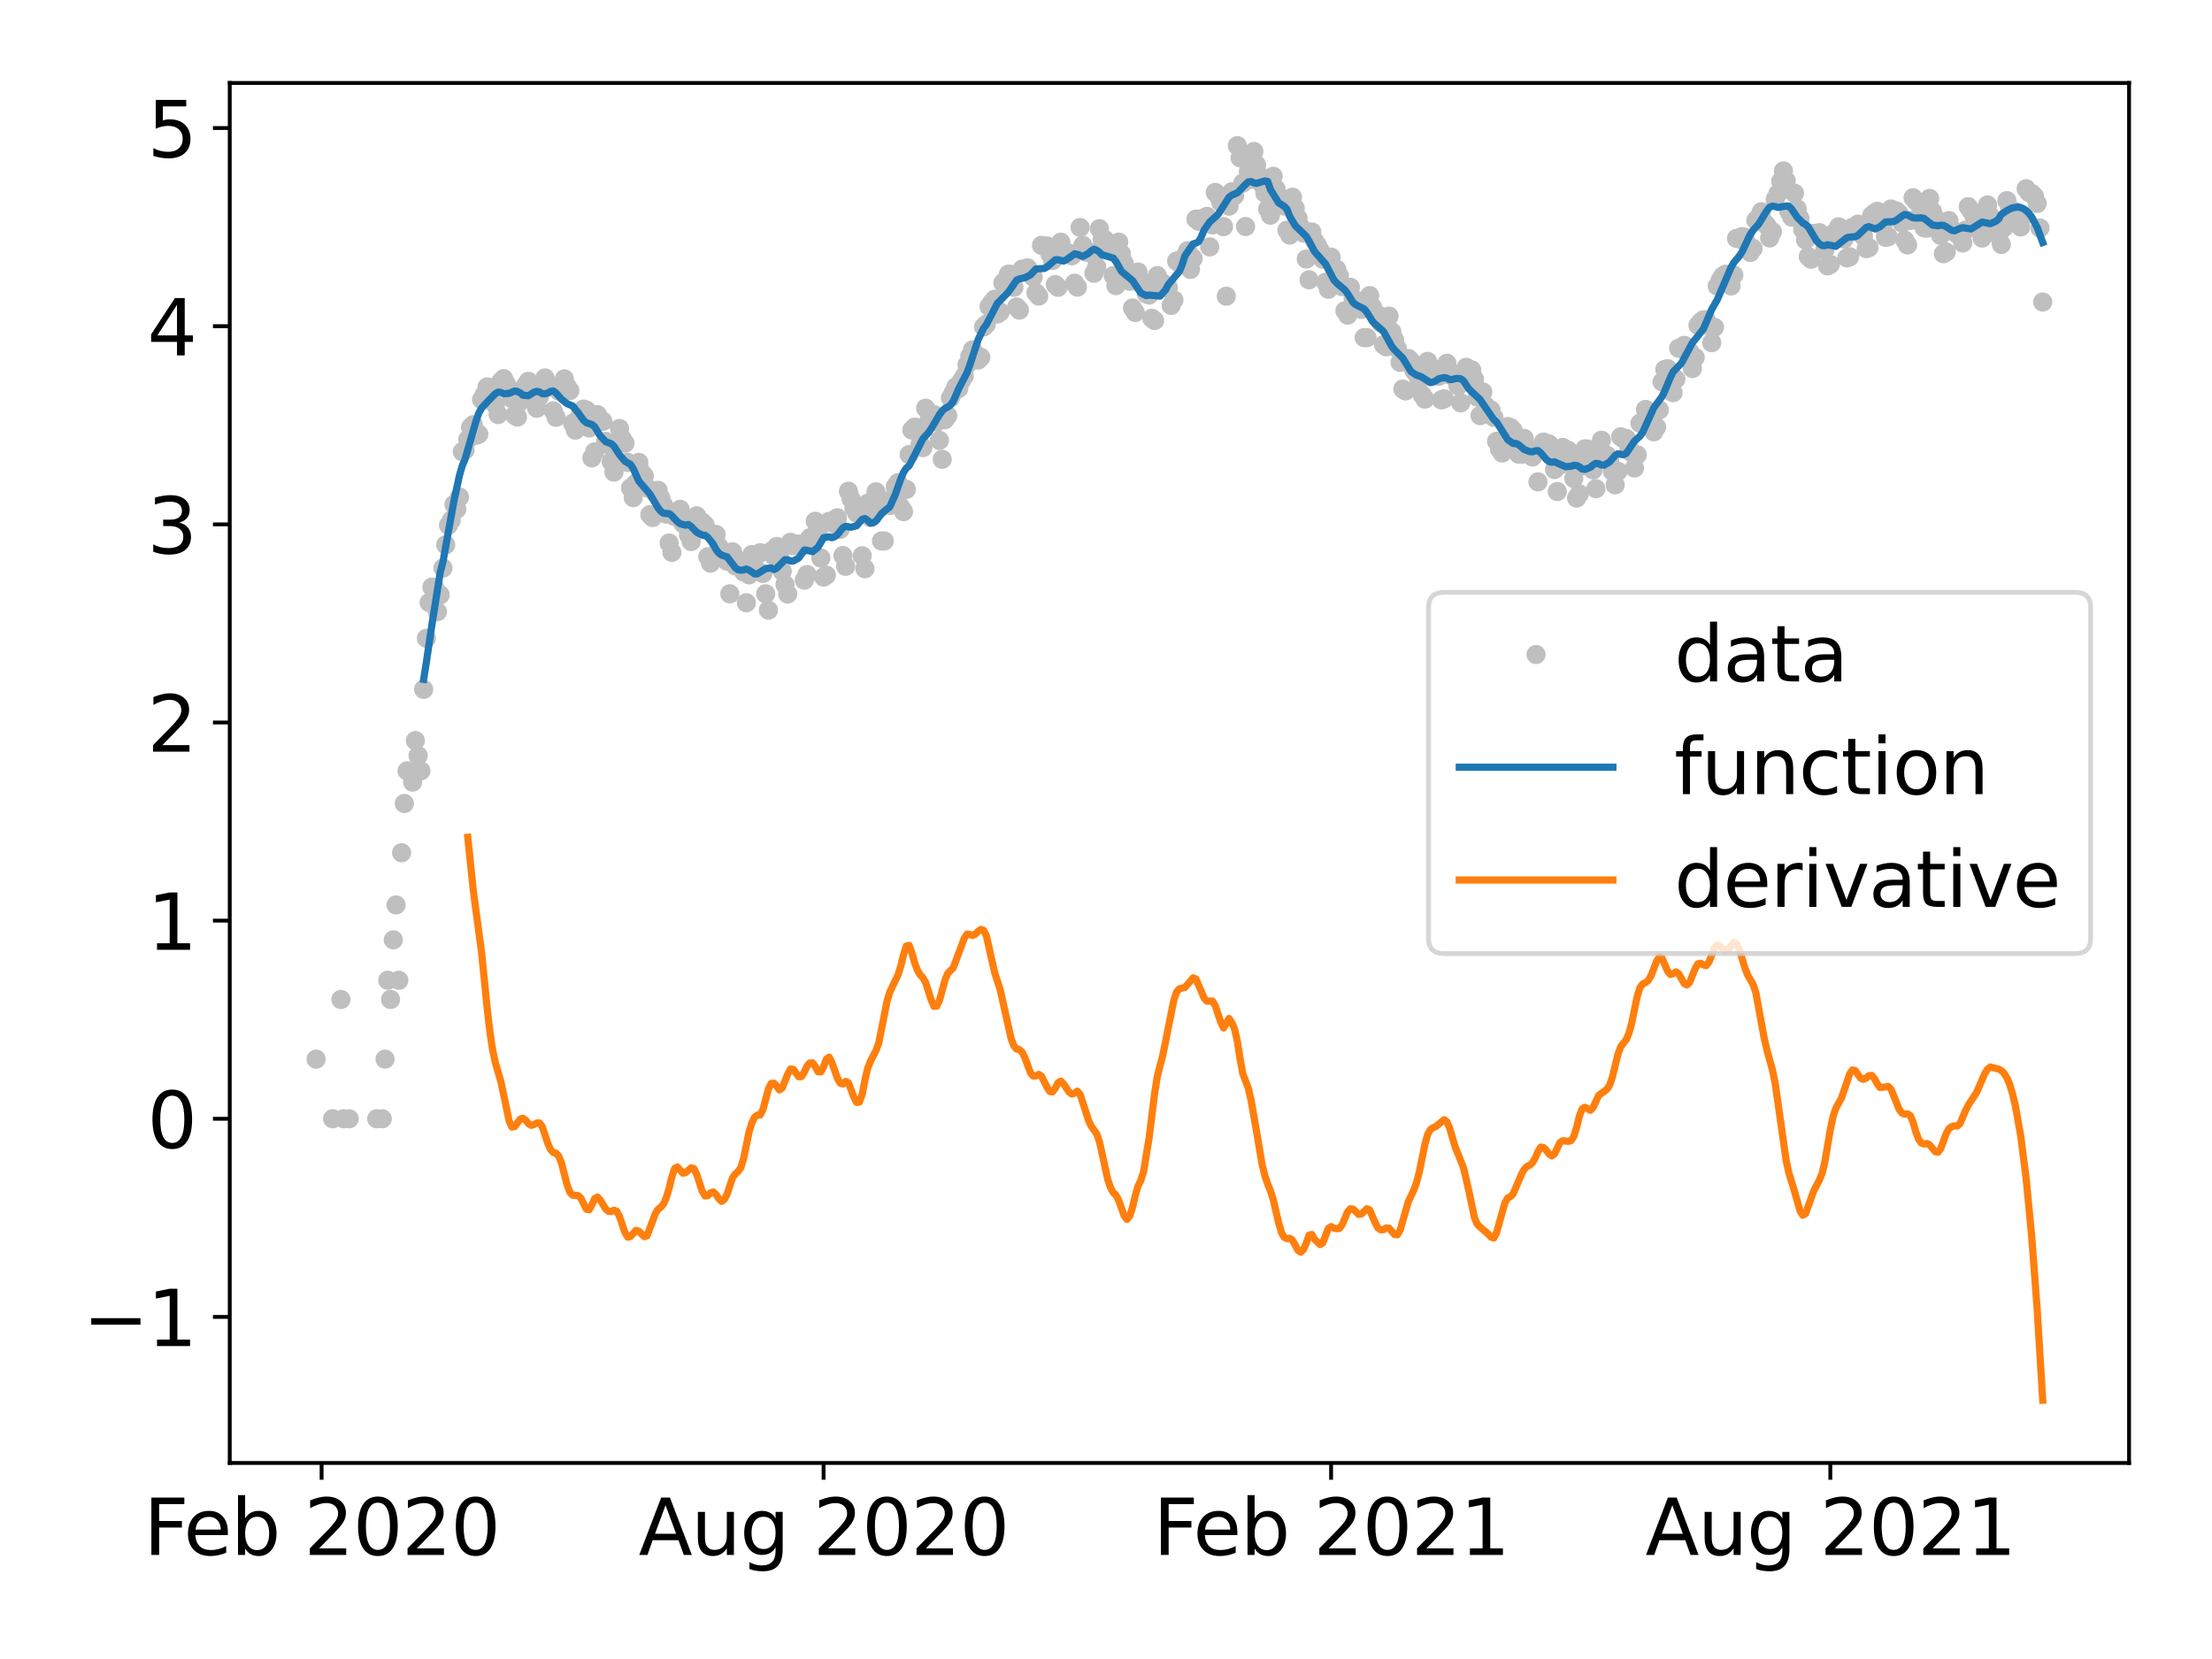 <?xml version="1.0" encoding="utf-8" standalone="no"?>
<!DOCTYPE svg PUBLIC "-//W3C//DTD SVG 1.1//EN"
  "http://www.w3.org/Graphics/SVG/1.1/DTD/svg11.dtd">
<svg height="345.6pt" version="1.1" viewBox="0 0 460.8 345.6" width="460.8pt" xmlns="http://www.w3.org/2000/svg" xmlns:xlink="http://www.w3.org/1999/xlink">
 <defs>
  <style type="text/css">*{stroke-linecap:butt;stroke-linejoin:round;}</style>
 </defs>
 <g id="figure_1">
  <g id="patch_1">
   <path d="M 0 345.6 
L 460.8 345.6 
L 460.8 0 
L 0 0 
z
" style="fill:#ffffff;"/>
  </g>
  <g id="axes_1">
   <g id="patch_2">
    <path d="M 47.86 304.76 
L 443.52 304.76 
L 443.52 17.28 
L 47.86 17.28 
z
" style="fill:#ffffff;"/>
   </g>
   <g id="matplotlib.axis_1">
    <g id="xtick_1">
     <g id="line2d_1">
      <defs>
       <path d="M 0 0 
L 0 3.5 
" id="ma5860daa0b" style="stroke:#000000;stroke-width:0.8;"/>
      </defs>
      <g>
       <use style="stroke:#000000;stroke-width:0.8;" x="66.994" xlink:href="#ma5860daa0b" y="304.76"/>
      </g>
     </g>
     <g id="text_1">
      <!-- Feb 2020 -->
      <g transform="translate(29.929 323.918)scale(0.16 -0.16)">
       <defs>
        <path d="M 628 4666 
L 3309 4666 
L 3309 4134 
L 1259 4134 
L 1259 2759 
L 3109 2759 
L 3109 2228 
L 1259 2228 
L 1259 0 
L 628 0 
L 628 4666 
z
" id="DejaVuSans-46" transform="scale(0.016)"/>
        <path d="M 3597 1894 
L 3597 1613 
L 953 1613 
Q 991 1019 1311 708 
Q 1631 397 2203 397 
Q 2534 397 2845 478 
Q 3156 559 3463 722 
L 3463 178 
Q 3153 47 2828 -22 
Q 2503 -91 2169 -91 
Q 1331 -91 842 396 
Q 353 884 353 1716 
Q 353 2575 817 3079 
Q 1281 3584 2069 3584 
Q 2775 3584 3186 3129 
Q 3597 2675 3597 1894 
z
M 3022 2063 
Q 3016 2534 2758 2815 
Q 2500 3097 2075 3097 
Q 1594 3097 1305 2825 
Q 1016 2553 972 2059 
L 3022 2063 
z
" id="DejaVuSans-65" transform="scale(0.016)"/>
        <path d="M 3116 1747 
Q 3116 2381 2855 2742 
Q 2594 3103 2138 3103 
Q 1681 3103 1420 2742 
Q 1159 2381 1159 1747 
Q 1159 1113 1420 752 
Q 1681 391 2138 391 
Q 2594 391 2855 752 
Q 3116 1113 3116 1747 
z
M 1159 2969 
Q 1341 3281 1617 3432 
Q 1894 3584 2278 3584 
Q 2916 3584 3314 3078 
Q 3713 2572 3713 1747 
Q 3713 922 3314 415 
Q 2916 -91 2278 -91 
Q 1894 -91 1617 61 
Q 1341 213 1159 525 
L 1159 0 
L 581 0 
L 581 4863 
L 1159 4863 
L 1159 2969 
z
" id="DejaVuSans-62" transform="scale(0.016)"/>
        <path id="DejaVuSans-20" transform="scale(0.016)"/>
        <path d="M 1228 531 
L 3431 531 
L 3431 0 
L 469 0 
L 469 531 
Q 828 903 1448 1529 
Q 2069 2156 2228 2338 
Q 2531 2678 2651 2914 
Q 2772 3150 2772 3378 
Q 2772 3750 2511 3984 
Q 2250 4219 1831 4219 
Q 1534 4219 1204 4116 
Q 875 4013 500 3803 
L 500 4441 
Q 881 4594 1212 4672 
Q 1544 4750 1819 4750 
Q 2544 4750 2975 4387 
Q 3406 4025 3406 3419 
Q 3406 3131 3298 2873 
Q 3191 2616 2906 2266 
Q 2828 2175 2409 1742 
Q 1991 1309 1228 531 
z
" id="DejaVuSans-32" transform="scale(0.016)"/>
        <path d="M 2034 4250 
Q 1547 4250 1301 3770 
Q 1056 3291 1056 2328 
Q 1056 1369 1301 889 
Q 1547 409 2034 409 
Q 2525 409 2770 889 
Q 3016 1369 3016 2328 
Q 3016 3291 2770 3770 
Q 2525 4250 2034 4250 
z
M 2034 4750 
Q 2819 4750 3233 4129 
Q 3647 3509 3647 2328 
Q 3647 1150 3233 529 
Q 2819 -91 2034 -91 
Q 1250 -91 836 529 
Q 422 1150 422 2328 
Q 422 3509 836 4129 
Q 1250 4750 2034 4750 
z
" id="DejaVuSans-30" transform="scale(0.016)"/>
       </defs>
       <use xlink:href="#DejaVuSans-46"/>
       <use x="52.02" xlink:href="#DejaVuSans-65"/>
       <use x="113.543" xlink:href="#DejaVuSans-62"/>
       <use x="177.02" xlink:href="#DejaVuSans-20"/>
       <use x="208.807" xlink:href="#DejaVuSans-32"/>
       <use x="272.43" xlink:href="#DejaVuSans-30"/>
       <use x="336.053" xlink:href="#DejaVuSans-32"/>
       <use x="399.676" xlink:href="#DejaVuSans-30"/>
      </g>
     </g>
    </g>
    <g id="xtick_2">
     <g id="line2d_2">
      <g>
       <use style="stroke:#000000;stroke-width:0.8;" x="171.568" xlink:href="#ma5860daa0b" y="304.76"/>
      </g>
     </g>
     <g id="text_2">
      <!-- Aug 2020 -->
      <g transform="translate(133.045 323.918)scale(0.16 -0.16)">
       <defs>
        <path d="M 2188 4044 
L 1331 1722 
L 3047 1722 
L 2188 4044 
z
M 1831 4666 
L 2547 4666 
L 4325 0 
L 3669 0 
L 3244 1197 
L 1141 1197 
L 716 0 
L 50 0 
L 1831 4666 
z
" id="DejaVuSans-41" transform="scale(0.016)"/>
        <path d="M 544 1381 
L 544 3500 
L 1119 3500 
L 1119 1403 
Q 1119 906 1312 657 
Q 1506 409 1894 409 
Q 2359 409 2629 706 
Q 2900 1003 2900 1516 
L 2900 3500 
L 3475 3500 
L 3475 0 
L 2900 0 
L 2900 538 
Q 2691 219 2414 64 
Q 2138 -91 1772 -91 
Q 1169 -91 856 284 
Q 544 659 544 1381 
z
M 1991 3584 
L 1991 3584 
z
" id="DejaVuSans-75" transform="scale(0.016)"/>
        <path d="M 2906 1791 
Q 2906 2416 2648 2759 
Q 2391 3103 1925 3103 
Q 1463 3103 1205 2759 
Q 947 2416 947 1791 
Q 947 1169 1205 825 
Q 1463 481 1925 481 
Q 2391 481 2648 825 
Q 2906 1169 2906 1791 
z
M 3481 434 
Q 3481 -459 3084 -895 
Q 2688 -1331 1869 -1331 
Q 1566 -1331 1297 -1286 
Q 1028 -1241 775 -1147 
L 775 -588 
Q 1028 -725 1275 -790 
Q 1522 -856 1778 -856 
Q 2344 -856 2625 -561 
Q 2906 -266 2906 331 
L 2906 616 
Q 2728 306 2450 153 
Q 2172 0 1784 0 
Q 1141 0 747 490 
Q 353 981 353 1791 
Q 353 2603 747 3093 
Q 1141 3584 1784 3584 
Q 2172 3584 2450 3431 
Q 2728 3278 2906 2969 
L 2906 3500 
L 3481 3500 
L 3481 434 
z
" id="DejaVuSans-67" transform="scale(0.016)"/>
       </defs>
       <use xlink:href="#DejaVuSans-41"/>
       <use x="68.408" xlink:href="#DejaVuSans-75"/>
       <use x="131.787" xlink:href="#DejaVuSans-67"/>
       <use x="195.264" xlink:href="#DejaVuSans-20"/>
       <use x="227.051" xlink:href="#DejaVuSans-32"/>
       <use x="290.674" xlink:href="#DejaVuSans-30"/>
       <use x="354.297" xlink:href="#DejaVuSans-32"/>
       <use x="417.92" xlink:href="#DejaVuSans-30"/>
      </g>
     </g>
    </g>
    <g id="xtick_3">
     <g id="line2d_3">
      <g>
       <use style="stroke:#000000;stroke-width:0.8;" x="277.292" xlink:href="#ma5860daa0b" y="304.76"/>
      </g>
     </g>
     <g id="text_3">
      <!-- Feb 2021 -->
      <g transform="translate(240.227 323.918)scale(0.16 -0.16)">
       <defs>
        <path d="M 794 531 
L 1825 531 
L 1825 4091 
L 703 3866 
L 703 4441 
L 1819 4666 
L 2450 4666 
L 2450 531 
L 3481 531 
L 3481 0 
L 794 0 
L 794 531 
z
" id="DejaVuSans-31" transform="scale(0.016)"/>
       </defs>
       <use xlink:href="#DejaVuSans-46"/>
       <use x="52.02" xlink:href="#DejaVuSans-65"/>
       <use x="113.543" xlink:href="#DejaVuSans-62"/>
       <use x="177.02" xlink:href="#DejaVuSans-20"/>
       <use x="208.807" xlink:href="#DejaVuSans-32"/>
       <use x="272.43" xlink:href="#DejaVuSans-30"/>
       <use x="336.053" xlink:href="#DejaVuSans-32"/>
       <use x="399.676" xlink:href="#DejaVuSans-31"/>
      </g>
     </g>
    </g>
    <g id="xtick_4">
     <g id="line2d_4">
      <g>
       <use style="stroke:#000000;stroke-width:0.8;" x="381.292" xlink:href="#ma5860daa0b" y="304.76"/>
      </g>
     </g>
     <g id="text_4">
      <!-- Aug 2021 -->
      <g transform="translate(342.769 323.918)scale(0.16 -0.16)">
       <use xlink:href="#DejaVuSans-41"/>
       <use x="68.408" xlink:href="#DejaVuSans-75"/>
       <use x="131.787" xlink:href="#DejaVuSans-67"/>
       <use x="195.264" xlink:href="#DejaVuSans-20"/>
       <use x="227.051" xlink:href="#DejaVuSans-32"/>
       <use x="290.674" xlink:href="#DejaVuSans-30"/>
       <use x="354.297" xlink:href="#DejaVuSans-32"/>
       <use x="417.92" xlink:href="#DejaVuSans-31"/>
      </g>
     </g>
    </g>
   </g>
   <g id="matplotlib.axis_2">
    <g id="ytick_1">
     <g id="line2d_5">
      <defs>
       <path d="M 0 0 
L -3.5 0 
" id="m0aeb066aff" style="stroke:#000000;stroke-width:0.8;"/>
      </defs>
      <g>
       <use style="stroke:#000000;stroke-width:0.8;" x="47.86" xlink:href="#m0aeb066aff" y="274.336"/>
      </g>
     </g>
     <g id="text_5">
      <!-- −1 -->
      <g transform="translate(17.273 280.414)scale(0.16 -0.16)">
       <defs>
        <path d="M 678 2272 
L 4684 2272 
L 4684 1741 
L 678 1741 
L 678 2272 
z
" id="DejaVuSans-2212" transform="scale(0.016)"/>
       </defs>
       <use xlink:href="#DejaVuSans-2212"/>
       <use x="83.789" xlink:href="#DejaVuSans-31"/>
      </g>
     </g>
    </g>
    <g id="ytick_2">
     <g id="line2d_6">
      <g>
       <use style="stroke:#000000;stroke-width:0.8;" x="47.86" xlink:href="#m0aeb066aff" y="233.059"/>
      </g>
     </g>
     <g id="text_6">
      <!-- 0 -->
      <g transform="translate(30.68 239.138)scale(0.16 -0.16)">
       <use xlink:href="#DejaVuSans-30"/>
      </g>
     </g>
    </g>
    <g id="ytick_3">
     <g id="line2d_7">
      <g>
       <use style="stroke:#000000;stroke-width:0.8;" x="47.86" xlink:href="#m0aeb066aff" y="191.782"/>
      </g>
     </g>
     <g id="text_7">
      <!-- 1 -->
      <g transform="translate(30.68 197.861)scale(0.16 -0.16)">
       <use xlink:href="#DejaVuSans-31"/>
      </g>
     </g>
    </g>
    <g id="ytick_4">
     <g id="line2d_8">
      <g>
       <use style="stroke:#000000;stroke-width:0.8;" x="47.86" xlink:href="#m0aeb066aff" y="150.506"/>
      </g>
     </g>
     <g id="text_8">
      <!-- 2 -->
      <g transform="translate(30.68 156.585)scale(0.16 -0.16)">
       <use xlink:href="#DejaVuSans-32"/>
      </g>
     </g>
    </g>
    <g id="ytick_5">
     <g id="line2d_9">
      <g>
       <use style="stroke:#000000;stroke-width:0.8;" x="47.86" xlink:href="#m0aeb066aff" y="109.229"/>
      </g>
     </g>
     <g id="text_9">
      <!-- 3 -->
      <g transform="translate(30.68 115.308)scale(0.16 -0.16)">
       <defs>
        <path d="M 2597 2516 
Q 3050 2419 3304 2112 
Q 3559 1806 3559 1356 
Q 3559 666 3084 287 
Q 2609 -91 1734 -91 
Q 1441 -91 1130 -33 
Q 819 25 488 141 
L 488 750 
Q 750 597 1062 519 
Q 1375 441 1716 441 
Q 2309 441 2620 675 
Q 2931 909 2931 1356 
Q 2931 1769 2642 2001 
Q 2353 2234 1838 2234 
L 1294 2234 
L 1294 2753 
L 1863 2753 
Q 2328 2753 2575 2939 
Q 2822 3125 2822 3475 
Q 2822 3834 2567 4026 
Q 2313 4219 1838 4219 
Q 1578 4219 1281 4162 
Q 984 4106 628 3988 
L 628 4550 
Q 988 4650 1302 4700 
Q 1616 4750 1894 4750 
Q 2613 4750 3031 4423 
Q 3450 4097 3450 3541 
Q 3450 3153 3228 2886 
Q 3006 2619 2597 2516 
z
" id="DejaVuSans-33" transform="scale(0.016)"/>
       </defs>
       <use xlink:href="#DejaVuSans-33"/>
      </g>
     </g>
    </g>
    <g id="ytick_6">
     <g id="line2d_10">
      <g>
       <use style="stroke:#000000;stroke-width:0.8;" x="47.86" xlink:href="#m0aeb066aff" y="67.953"/>
      </g>
     </g>
     <g id="text_10">
      <!-- 4 -->
      <g transform="translate(30.68 74.031)scale(0.16 -0.16)">
       <defs>
        <path d="M 2419 4116 
L 825 1625 
L 2419 1625 
L 2419 4116 
z
M 2253 4666 
L 3047 4666 
L 3047 1625 
L 3713 1625 
L 3713 1100 
L 3047 1100 
L 3047 0 
L 2419 0 
L 2419 1100 
L 313 1100 
L 313 1709 
L 2253 4666 
z
" id="DejaVuSans-34" transform="scale(0.016)"/>
       </defs>
       <use xlink:href="#DejaVuSans-34"/>
      </g>
     </g>
    </g>
    <g id="ytick_7">
     <g id="line2d_11">
      <g>
       <use style="stroke:#000000;stroke-width:0.8;" x="47.86" xlink:href="#m0aeb066aff" y="26.676"/>
      </g>
     </g>
     <g id="text_11">
      <!-- 5 -->
      <g transform="translate(30.68 32.755)scale(0.16 -0.16)">
       <defs>
        <path d="M 691 4666 
L 3169 4666 
L 3169 4134 
L 1269 4134 
L 1269 2991 
Q 1406 3038 1543 3061 
Q 1681 3084 1819 3084 
Q 2600 3084 3056 2656 
Q 3513 2228 3513 1497 
Q 3513 744 3044 326 
Q 2575 -91 1722 -91 
Q 1428 -91 1123 -41 
Q 819 9 494 109 
L 494 744 
Q 775 591 1075 516 
Q 1375 441 1709 441 
Q 2250 441 2565 725 
Q 2881 1009 2881 1497 
Q 2881 1984 2565 2268 
Q 2250 2553 1709 2553 
Q 1456 2553 1204 2497 
Q 953 2441 691 2322 
L 691 4666 
z
" id="DejaVuSans-35" transform="scale(0.016)"/>
       </defs>
       <use xlink:href="#DejaVuSans-35"/>
      </g>
     </g>
    </g>
   </g>
   <g id="line2d_12">
    <defs>
     <path d="M 0 1.5 
C 0.398 1.5 0.779 1.342 1.061 1.061 
C 1.342 0.779 1.5 0.398 1.5 0 
C 1.5 -0.398 1.342 -0.779 1.061 -1.061 
C 0.779 -1.342 0.398 -1.5 0 -1.5 
C -0.398 -1.5 -0.779 -1.342 -1.061 -1.061 
C -1.342 -0.779 -1.5 -0.398 -1.5 0 
C -1.5 0.398 -1.342 0.779 -1.061 1.061 
C -0.779 1.342 -0.398 1.5 0 1.5 
z
" id="m3723219ea2" style="stroke:#bfbfbf;"/>
    </defs>
    <g clip-path="url(#p4591bbf122)">
     <use style="fill:#bfbfbf;stroke:#bfbfbf;" x="425.535" xlink:href="#m3723219ea2" y="62.916"/>
     <use style="fill:#bfbfbf;stroke:#bfbfbf;" x="424.961" xlink:href="#m3723219ea2" y="47.502"/>
     <use style="fill:#bfbfbf;stroke:#bfbfbf;" x="424.386" xlink:href="#m3723219ea2" y="42.389"/>
     <use style="fill:#bfbfbf;stroke:#bfbfbf;" x="423.812" xlink:href="#m3723219ea2" y="40.894"/>
     <use style="fill:#bfbfbf;stroke:#bfbfbf;" x="423.237" xlink:href="#m3723219ea2" y="40.3"/>
     <use style="fill:#bfbfbf;stroke:#bfbfbf;" x="422.663" xlink:href="#m3723219ea2" y="40.073"/>
     <use style="fill:#bfbfbf;stroke:#bfbfbf;" x="422.088" xlink:href="#m3723219ea2" y="39.325"/>
     <use style="fill:#bfbfbf;stroke:#bfbfbf;" x="421.513" xlink:href="#m3723219ea2" y="45.101"/>
     <use style="fill:#bfbfbf;stroke:#bfbfbf;" x="420.939" xlink:href="#m3723219ea2" y="47.285"/>
     <use style="fill:#bfbfbf;stroke:#bfbfbf;" x="420.364" xlink:href="#m3723219ea2" y="45.518"/>
     <use style="fill:#bfbfbf;stroke:#bfbfbf;" x="419.79" xlink:href="#m3723219ea2" y="44.093"/>
     <use style="fill:#bfbfbf;stroke:#bfbfbf;" x="419.215" xlink:href="#m3723219ea2" y="43.752"/>
     <use style="fill:#bfbfbf;stroke:#bfbfbf;" x="418.64" xlink:href="#m3723219ea2" y="43.753"/>
     <use style="fill:#bfbfbf;stroke:#bfbfbf;" x="418.066" xlink:href="#m3723219ea2" y="41.796"/>
     <use style="fill:#bfbfbf;stroke:#bfbfbf;" x="417.491" xlink:href="#m3723219ea2" y="47.403"/>
     <use style="fill:#bfbfbf;stroke:#bfbfbf;" x="416.917" xlink:href="#m3723219ea2" y="50.912"/>
     <use style="fill:#bfbfbf;stroke:#bfbfbf;" x="416.342" xlink:href="#m3723219ea2" y="49.119"/>
     <use style="fill:#bfbfbf;stroke:#bfbfbf;" x="415.767" xlink:href="#m3723219ea2" y="47.102"/>
     <use style="fill:#bfbfbf;stroke:#bfbfbf;" x="415.193" xlink:href="#m3723219ea2" y="45.859"/>
     <use style="fill:#bfbfbf;stroke:#bfbfbf;" x="414.618" xlink:href="#m3723219ea2" y="45.031"/>
     <use style="fill:#bfbfbf;stroke:#bfbfbf;" x="414.044" xlink:href="#m3723219ea2" y="42.699"/>
     <use style="fill:#bfbfbf;stroke:#bfbfbf;" x="413.469" xlink:href="#m3723219ea2" y="47.375"/>
     <use style="fill:#bfbfbf;stroke:#bfbfbf;" x="412.895" xlink:href="#m3723219ea2" y="49.59"/>
     <use style="fill:#bfbfbf;stroke:#bfbfbf;" x="412.32" xlink:href="#m3723219ea2" y="47.328"/>
     <use style="fill:#bfbfbf;stroke:#bfbfbf;" x="411.745" xlink:href="#m3723219ea2" y="45.386"/>
     <use style="fill:#bfbfbf;stroke:#bfbfbf;" x="411.171" xlink:href="#m3723219ea2" y="44.914"/>
     <use style="fill:#bfbfbf;stroke:#bfbfbf;" x="410.596" xlink:href="#m3723219ea2" y="43.897"/>
     <use style="fill:#bfbfbf;stroke:#bfbfbf;" x="410.022" xlink:href="#m3723219ea2" y="43.053"/>
     <use style="fill:#bfbfbf;stroke:#bfbfbf;" x="409.447" xlink:href="#m3723219ea2" y="47.936"/>
     <use style="fill:#bfbfbf;stroke:#bfbfbf;" x="408.872" xlink:href="#m3723219ea2" y="50.615"/>
     <use style="fill:#bfbfbf;stroke:#bfbfbf;" x="408.298" xlink:href="#m3723219ea2" y="48.829"/>
     <use style="fill:#bfbfbf;stroke:#bfbfbf;" x="407.723" xlink:href="#m3723219ea2" y="48.757"/>
     <use style="fill:#bfbfbf;stroke:#bfbfbf;" x="407.149" xlink:href="#m3723219ea2" y="48.291"/>
     <use style="fill:#bfbfbf;stroke:#bfbfbf;" x="406.574" xlink:href="#m3723219ea2" y="47.707"/>
     <use style="fill:#bfbfbf;stroke:#bfbfbf;" x="406" xlink:href="#m3723219ea2" y="45.949"/>
     <use style="fill:#bfbfbf;stroke:#bfbfbf;" x="405.425" xlink:href="#m3723219ea2" y="52.508"/>
     <use style="fill:#bfbfbf;stroke:#bfbfbf;" x="404.85" xlink:href="#m3723219ea2" y="52.863"/>
     <use style="fill:#bfbfbf;stroke:#bfbfbf;" x="404.276" xlink:href="#m3723219ea2" y="49.034"/>
     <use style="fill:#bfbfbf;stroke:#bfbfbf;" x="403.701" xlink:href="#m3723219ea2" y="46.329"/>
     <use style="fill:#bfbfbf;stroke:#bfbfbf;" x="403.127" xlink:href="#m3723219ea2" y="45.376"/>
     <use style="fill:#bfbfbf;stroke:#bfbfbf;" x="402.552" xlink:href="#m3723219ea2" y="44.01"/>
     <use style="fill:#bfbfbf;stroke:#bfbfbf;" x="401.977" xlink:href="#m3723219ea2" y="41.334"/>
     <use style="fill:#bfbfbf;stroke:#bfbfbf;" x="401.403" xlink:href="#m3723219ea2" y="47.525"/>
     <use style="fill:#bfbfbf;stroke:#bfbfbf;" x="400.828" xlink:href="#m3723219ea2" y="47.461"/>
     <use style="fill:#bfbfbf;stroke:#bfbfbf;" x="400.254" xlink:href="#m3723219ea2" y="44.011"/>
     <use style="fill:#bfbfbf;stroke:#bfbfbf;" x="399.679" xlink:href="#m3723219ea2" y="42.388"/>
     <use style="fill:#bfbfbf;stroke:#bfbfbf;" x="399.104" xlink:href="#m3723219ea2" y="41.875"/>
     <use style="fill:#bfbfbf;stroke:#bfbfbf;" x="398.53" xlink:href="#m3723219ea2" y="41.198"/>
     <use style="fill:#bfbfbf;stroke:#bfbfbf;" x="397.955" xlink:href="#m3723219ea2" y="45.922"/>
     <use style="fill:#bfbfbf;stroke:#bfbfbf;" x="397.381" xlink:href="#m3723219ea2" y="51.035"/>
     <use style="fill:#bfbfbf;stroke:#bfbfbf;" x="396.806" xlink:href="#m3723219ea2" y="50.037"/>
     <use style="fill:#bfbfbf;stroke:#bfbfbf;" x="396.232" xlink:href="#m3723219ea2" y="46.453"/>
     <use style="fill:#bfbfbf;stroke:#bfbfbf;" x="395.657" xlink:href="#m3723219ea2" y="44.505"/>
     <use style="fill:#bfbfbf;stroke:#bfbfbf;" x="395.082" xlink:href="#m3723219ea2" y="43.975"/>
     <use style="fill:#bfbfbf;stroke:#bfbfbf;" x="394.508" xlink:href="#m3723219ea2" y="44.488"/>
     <use style="fill:#bfbfbf;stroke:#bfbfbf;" x="393.933" xlink:href="#m3723219ea2" y="43.536"/>
     <use style="fill:#bfbfbf;stroke:#bfbfbf;" x="393.359" xlink:href="#m3723219ea2" y="49.305"/>
     <use style="fill:#bfbfbf;stroke:#bfbfbf;" x="392.784" xlink:href="#m3723219ea2" y="49.437"/>
     <use style="fill:#bfbfbf;stroke:#bfbfbf;" x="392.209" xlink:href="#m3723219ea2" y="47.284"/>
     <use style="fill:#bfbfbf;stroke:#bfbfbf;" x="391.635" xlink:href="#m3723219ea2" y="45.075"/>
     <use style="fill:#bfbfbf;stroke:#bfbfbf;" x="391.06" xlink:href="#m3723219ea2" y="44.014"/>
     <use style="fill:#bfbfbf;stroke:#bfbfbf;" x="390.486" xlink:href="#m3723219ea2" y="44.409"/>
     <use style="fill:#bfbfbf;stroke:#bfbfbf;" x="389.911" xlink:href="#m3723219ea2" y="44.895"/>
     <use style="fill:#bfbfbf;stroke:#bfbfbf;" x="389.337" xlink:href="#m3723219ea2" y="51.584"/>
     <use style="fill:#bfbfbf;stroke:#bfbfbf;" x="388.762" xlink:href="#m3723219ea2" y="51.78"/>
     <use style="fill:#bfbfbf;stroke:#bfbfbf;" x="388.187" xlink:href="#m3723219ea2" y="49.213"/>
     <use style="fill:#bfbfbf;stroke:#bfbfbf;" x="387.613" xlink:href="#m3723219ea2" y="47.598"/>
     <use style="fill:#bfbfbf;stroke:#bfbfbf;" x="387.038" xlink:href="#m3723219ea2" y="46.695"/>
     <use style="fill:#bfbfbf;stroke:#bfbfbf;" x="386.464" xlink:href="#m3723219ea2" y="47.717"/>
     <use style="fill:#bfbfbf;stroke:#bfbfbf;" x="385.889" xlink:href="#m3723219ea2" y="47.366"/>
     <use style="fill:#bfbfbf;stroke:#bfbfbf;" x="385.314" xlink:href="#m3723219ea2" y="53.481"/>
     <use style="fill:#bfbfbf;stroke:#bfbfbf;" x="384.74" xlink:href="#m3723219ea2" y="53.725"/>
     <use style="fill:#bfbfbf;stroke:#bfbfbf;" x="384.165" xlink:href="#m3723219ea2" y="49.79"/>
     <use style="fill:#bfbfbf;stroke:#bfbfbf;" x="383.591" xlink:href="#m3723219ea2" y="47.626"/>
     <use style="fill:#bfbfbf;stroke:#bfbfbf;" x="383.016" xlink:href="#m3723219ea2" y="47.255"/>
     <use style="fill:#bfbfbf;stroke:#bfbfbf;" x="382.441" xlink:href="#m3723219ea2" y="48.369"/>
     <use style="fill:#bfbfbf;stroke:#bfbfbf;" x="381.867" xlink:href="#m3723219ea2" y="48.695"/>
     <use style="fill:#bfbfbf;stroke:#bfbfbf;" x="381.292" xlink:href="#m3723219ea2" y="55.072"/>
     <use style="fill:#bfbfbf;stroke:#bfbfbf;" x="380.718" xlink:href="#m3723219ea2" y="55.388"/>
     <use style="fill:#bfbfbf;stroke:#bfbfbf;" x="380.143" xlink:href="#m3723219ea2" y="52.049"/>
     <use style="fill:#bfbfbf;stroke:#bfbfbf;" x="379.569" xlink:href="#m3723219ea2" y="49.556"/>
     <use style="fill:#bfbfbf;stroke:#bfbfbf;" x="378.994" xlink:href="#m3723219ea2" y="48.462"/>
     <use style="fill:#bfbfbf;stroke:#bfbfbf;" x="378.419" xlink:href="#m3723219ea2" y="48.839"/>
     <use style="fill:#bfbfbf;stroke:#bfbfbf;" x="377.845" xlink:href="#m3723219ea2" y="48.62"/>
     <use style="fill:#bfbfbf;stroke:#bfbfbf;" x="377.27" xlink:href="#m3723219ea2" y="54.004"/>
     <use style="fill:#bfbfbf;stroke:#bfbfbf;" x="376.696" xlink:href="#m3723219ea2" y="53.428"/>
     <use style="fill:#bfbfbf;stroke:#bfbfbf;" x="376.121" xlink:href="#m3723219ea2" y="49.964"/>
     <use style="fill:#bfbfbf;stroke:#bfbfbf;" x="375.546" xlink:href="#m3723219ea2" y="47.815"/>
     <use style="fill:#bfbfbf;stroke:#bfbfbf;" x="374.972" xlink:href="#m3723219ea2" y="45.53"/>
     <use style="fill:#bfbfbf;stroke:#bfbfbf;" x="374.397" xlink:href="#m3723219ea2" y="43.523"/>
     <use style="fill:#bfbfbf;stroke:#bfbfbf;" x="373.823" xlink:href="#m3723219ea2" y="40.248"/>
     <use style="fill:#bfbfbf;stroke:#bfbfbf;" x="373.248" xlink:href="#m3723219ea2" y="45.239"/>
     <use style="fill:#bfbfbf;stroke:#bfbfbf;" x="372.674" xlink:href="#m3723219ea2" y="44.092"/>
     <use style="fill:#bfbfbf;stroke:#bfbfbf;" x="372.099" xlink:href="#m3723219ea2" y="37.643"/>
     <use style="fill:#bfbfbf;stroke:#bfbfbf;" x="371.524" xlink:href="#m3723219ea2" y="35.607"/>
     <use style="fill:#bfbfbf;stroke:#bfbfbf;" x="370.95" xlink:href="#m3723219ea2" y="37.777"/>
     <use style="fill:#bfbfbf;stroke:#bfbfbf;" x="370.375" xlink:href="#m3723219ea2" y="40.313"/>
     <use style="fill:#bfbfbf;stroke:#bfbfbf;" x="369.801" xlink:href="#m3723219ea2" y="41.537"/>
     <use style="fill:#bfbfbf;stroke:#bfbfbf;" x="369.226" xlink:href="#m3723219ea2" y="48.244"/>
     <use style="fill:#bfbfbf;stroke:#bfbfbf;" x="368.651" xlink:href="#m3723219ea2" y="49.572"/>
     <use style="fill:#bfbfbf;stroke:#bfbfbf;" x="368.077" xlink:href="#m3723219ea2" y="46.979"/>
     <use style="fill:#bfbfbf;stroke:#bfbfbf;" x="367.502" xlink:href="#m3723219ea2" y="46.359"/>
     <use style="fill:#bfbfbf;stroke:#bfbfbf;" x="366.928" xlink:href="#m3723219ea2" y="44.107"/>
     <use style="fill:#bfbfbf;stroke:#bfbfbf;" x="366.353" xlink:href="#m3723219ea2" y="45.308"/>
     <use style="fill:#bfbfbf;stroke:#bfbfbf;" x="365.778" xlink:href="#m3723219ea2" y="45.911"/>
     <use style="fill:#bfbfbf;stroke:#bfbfbf;" x="365.204" xlink:href="#m3723219ea2" y="51.762"/>
     <use style="fill:#bfbfbf;stroke:#bfbfbf;" x="364.629" xlink:href="#m3723219ea2" y="52.588"/>
     <use style="fill:#bfbfbf;stroke:#bfbfbf;" x="364.055" xlink:href="#m3723219ea2" y="50.973"/>
     <use style="fill:#bfbfbf;stroke:#bfbfbf;" x="363.48" xlink:href="#m3723219ea2" y="49.421"/>
     <use style="fill:#bfbfbf;stroke:#bfbfbf;" x="362.906" xlink:href="#m3723219ea2" y="49.285"/>
     <use style="fill:#bfbfbf;stroke:#bfbfbf;" x="362.331" xlink:href="#m3723219ea2" y="49.757"/>
     <use style="fill:#bfbfbf;stroke:#bfbfbf;" x="361.756" xlink:href="#m3723219ea2" y="49.658"/>
     <use style="fill:#bfbfbf;stroke:#bfbfbf;" x="361.182" xlink:href="#m3723219ea2" y="57.29"/>
     <use style="fill:#bfbfbf;stroke:#bfbfbf;" x="360.607" xlink:href="#m3723219ea2" y="59.559"/>
     <use style="fill:#bfbfbf;stroke:#bfbfbf;" x="360.033" xlink:href="#m3723219ea2" y="57.636"/>
     <use style="fill:#bfbfbf;stroke:#bfbfbf;" x="359.458" xlink:href="#m3723219ea2" y="57.119"/>
     <use style="fill:#bfbfbf;stroke:#bfbfbf;" x="358.883" xlink:href="#m3723219ea2" y="57.509"/>
     <use style="fill:#bfbfbf;stroke:#bfbfbf;" x="358.309" xlink:href="#m3723219ea2" y="58.433"/>
     <use style="fill:#bfbfbf;stroke:#bfbfbf;" x="357.734" xlink:href="#m3723219ea2" y="59.574"/>
     <use style="fill:#bfbfbf;stroke:#bfbfbf;" x="357.16" xlink:href="#m3723219ea2" y="68.18"/>
     <use style="fill:#bfbfbf;stroke:#bfbfbf;" x="356.585" xlink:href="#m3723219ea2" y="71.39"/>
     <use style="fill:#bfbfbf;stroke:#bfbfbf;" x="356.011" xlink:href="#m3723219ea2" y="67.858"/>
     <use style="fill:#bfbfbf;stroke:#bfbfbf;" x="355.436" xlink:href="#m3723219ea2" y="66.615"/>
     <use style="fill:#bfbfbf;stroke:#bfbfbf;" x="354.861" xlink:href="#m3723219ea2" y="66.618"/>
     <use style="fill:#bfbfbf;stroke:#bfbfbf;" x="354.287" xlink:href="#m3723219ea2" y="67.071"/>
     <use style="fill:#bfbfbf;stroke:#bfbfbf;" x="353.712" xlink:href="#m3723219ea2" y="67.762"/>
     <use style="fill:#bfbfbf;stroke:#bfbfbf;" x="353.138" xlink:href="#m3723219ea2" y="74.465"/>
     <use style="fill:#bfbfbf;stroke:#bfbfbf;" x="352.563" xlink:href="#m3723219ea2" y="76.766"/>
     <use style="fill:#bfbfbf;stroke:#bfbfbf;" x="351.988" xlink:href="#m3723219ea2" y="73.251"/>
     <use style="fill:#bfbfbf;stroke:#bfbfbf;" x="351.414" xlink:href="#m3723219ea2" y="72.324"/>
     <use style="fill:#bfbfbf;stroke:#bfbfbf;" x="350.839" xlink:href="#m3723219ea2" y="71.948"/>
     <use style="fill:#bfbfbf;stroke:#bfbfbf;" x="350.265" xlink:href="#m3723219ea2" y="72.691"/>
     <use style="fill:#bfbfbf;stroke:#bfbfbf;" x="349.69" xlink:href="#m3723219ea2" y="72.536"/>
     <use style="fill:#bfbfbf;stroke:#bfbfbf;" x="349.116" xlink:href="#m3723219ea2" y="78.979"/>
     <use style="fill:#bfbfbf;stroke:#bfbfbf;" x="348.541" xlink:href="#m3723219ea2" y="81.791"/>
     <use style="fill:#bfbfbf;stroke:#bfbfbf;" x="347.966" xlink:href="#m3723219ea2" y="78.01"/>
     <use style="fill:#bfbfbf;stroke:#bfbfbf;" x="347.392" xlink:href="#m3723219ea2" y="76.813"/>
     <use style="fill:#bfbfbf;stroke:#bfbfbf;" x="346.817" xlink:href="#m3723219ea2" y="76.961"/>
     <use style="fill:#bfbfbf;stroke:#bfbfbf;" x="346.243" xlink:href="#m3723219ea2" y="79.551"/>
     <use style="fill:#bfbfbf;stroke:#bfbfbf;" x="345.668" xlink:href="#m3723219ea2" y="85.392"/>
     <use style="fill:#bfbfbf;stroke:#bfbfbf;" x="345.093" xlink:href="#m3723219ea2" y="88.982"/>
     <use style="fill:#bfbfbf;stroke:#bfbfbf;" x="344.519" xlink:href="#m3723219ea2" y="89.958"/>
     <use style="fill:#bfbfbf;stroke:#bfbfbf;" x="343.944" xlink:href="#m3723219ea2" y="86.818"/>
     <use style="fill:#bfbfbf;stroke:#bfbfbf;" x="343.37" xlink:href="#m3723219ea2" y="86.079"/>
     <use style="fill:#bfbfbf;stroke:#bfbfbf;" x="342.795" xlink:href="#m3723219ea2" y="85.293"/>
     <use style="fill:#bfbfbf;stroke:#bfbfbf;" x="342.22" xlink:href="#m3723219ea2" y="87.794"/>
     <use style="fill:#bfbfbf;stroke:#bfbfbf;" x="341.646" xlink:href="#m3723219ea2" y="88.167"/>
     <use style="fill:#bfbfbf;stroke:#bfbfbf;" x="341.071" xlink:href="#m3723219ea2" y="94.756"/>
     <use style="fill:#bfbfbf;stroke:#bfbfbf;" x="340.497" xlink:href="#m3723219ea2" y="97.48"/>
     <use style="fill:#bfbfbf;stroke:#bfbfbf;" x="339.922" xlink:href="#m3723219ea2" y="94.345"/>
     <use style="fill:#bfbfbf;stroke:#bfbfbf;" x="339.348" xlink:href="#m3723219ea2" y="93.35"/>
     <use style="fill:#bfbfbf;stroke:#bfbfbf;" x="338.773" xlink:href="#m3723219ea2" y="91.338"/>
     <use style="fill:#bfbfbf;stroke:#bfbfbf;" x="338.198" xlink:href="#m3723219ea2" y="91.371"/>
     <use style="fill:#bfbfbf;stroke:#bfbfbf;" x="337.624" xlink:href="#m3723219ea2" y="91.004"/>
     <use style="fill:#bfbfbf;stroke:#bfbfbf;" x="337.049" xlink:href="#m3723219ea2" y="98.172"/>
     <use style="fill:#bfbfbf;stroke:#bfbfbf;" x="336.475" xlink:href="#m3723219ea2" y="101.007"/>
     <use style="fill:#bfbfbf;stroke:#bfbfbf;" x="335.9" xlink:href="#m3723219ea2" y="98.192"/>
     <use style="fill:#bfbfbf;stroke:#bfbfbf;" x="335.325" xlink:href="#m3723219ea2" y="95.955"/>
     <use style="fill:#bfbfbf;stroke:#bfbfbf;" x="334.751" xlink:href="#m3723219ea2" y="94.844"/>
     <use style="fill:#bfbfbf;stroke:#bfbfbf;" x="334.176" xlink:href="#m3723219ea2" y="95.095"/>
     <use style="fill:#bfbfbf;stroke:#bfbfbf;" x="333.602" xlink:href="#m3723219ea2" y="91.712"/>
     <use style="fill:#bfbfbf;stroke:#bfbfbf;" x="333.027" xlink:href="#m3723219ea2" y="95.325"/>
     <use style="fill:#bfbfbf;stroke:#bfbfbf;" x="332.453" xlink:href="#m3723219ea2" y="101.806"/>
     <use style="fill:#bfbfbf;stroke:#bfbfbf;" x="331.878" xlink:href="#m3723219ea2" y="97.884"/>
     <use style="fill:#bfbfbf;stroke:#bfbfbf;" x="331.303" xlink:href="#m3723219ea2" y="95.374"/>
     <use style="fill:#bfbfbf;stroke:#bfbfbf;" x="330.729" xlink:href="#m3723219ea2" y="93.543"/>
     <use style="fill:#bfbfbf;stroke:#bfbfbf;" x="330.154" xlink:href="#m3723219ea2" y="93.506"/>
     <use style="fill:#bfbfbf;stroke:#bfbfbf;" x="329.58" xlink:href="#m3723219ea2" y="97.066"/>
     <use style="fill:#bfbfbf;stroke:#bfbfbf;" x="329.005" xlink:href="#m3723219ea2" y="102.88"/>
     <use style="fill:#bfbfbf;stroke:#bfbfbf;" x="328.43" xlink:href="#m3723219ea2" y="103.757"/>
     <use style="fill:#bfbfbf;stroke:#bfbfbf;" x="327.856" xlink:href="#m3723219ea2" y="99.664"/>
     <use style="fill:#bfbfbf;stroke:#bfbfbf;" x="327.281" xlink:href="#m3723219ea2" y="96.075"/>
     <use style="fill:#bfbfbf;stroke:#bfbfbf;" x="326.707" xlink:href="#m3723219ea2" y="93.829"/>
     <use style="fill:#bfbfbf;stroke:#bfbfbf;" x="326.132" xlink:href="#m3723219ea2" y="96.3"/>
     <use style="fill:#bfbfbf;stroke:#bfbfbf;" x="325.557" xlink:href="#m3723219ea2" y="93.21"/>
     <use style="fill:#bfbfbf;stroke:#bfbfbf;" x="324.983" xlink:href="#m3723219ea2" y="96.885"/>
     <use style="fill:#bfbfbf;stroke:#bfbfbf;" x="324.408" xlink:href="#m3723219ea2" y="102.396"/>
     <use style="fill:#bfbfbf;stroke:#bfbfbf;" x="323.834" xlink:href="#m3723219ea2" y="97.808"/>
     <use style="fill:#bfbfbf;stroke:#bfbfbf;" x="323.259" xlink:href="#m3723219ea2" y="94.66"/>
     <use style="fill:#bfbfbf;stroke:#bfbfbf;" x="322.685" xlink:href="#m3723219ea2" y="92.491"/>
     <use style="fill:#bfbfbf;stroke:#bfbfbf;" x="322.11" xlink:href="#m3723219ea2" y="93.776"/>
     <use style="fill:#bfbfbf;stroke:#bfbfbf;" x="321.535" xlink:href="#m3723219ea2" y="92.094"/>
     <use style="fill:#bfbfbf;stroke:#bfbfbf;" x="320.961" xlink:href="#m3723219ea2" y="93.246"/>
     <use style="fill:#bfbfbf;stroke:#bfbfbf;" x="320.386" xlink:href="#m3723219ea2" y="100.383"/>
     <use style="fill:#bfbfbf;stroke:#bfbfbf;" x="319.812" xlink:href="#m3723219ea2" y="93.875"/>
     <use style="fill:#bfbfbf;stroke:#bfbfbf;" x="319.237" xlink:href="#m3723219ea2" y="95.193"/>
     <use style="fill:#bfbfbf;stroke:#bfbfbf;" x="318.662" xlink:href="#m3723219ea2" y="93.506"/>
     <use style="fill:#bfbfbf;stroke:#bfbfbf;" x="318.088" xlink:href="#m3723219ea2" y="94.043"/>
     <use style="fill:#bfbfbf;stroke:#bfbfbf;" x="317.513" xlink:href="#m3723219ea2" y="91.331"/>
     <use style="fill:#bfbfbf;stroke:#bfbfbf;" x="316.939" xlink:href="#m3723219ea2" y="94.629"/>
     <use style="fill:#bfbfbf;stroke:#bfbfbf;" x="316.364" xlink:href="#m3723219ea2" y="94.613"/>
     <use style="fill:#bfbfbf;stroke:#bfbfbf;" x="315.79" xlink:href="#m3723219ea2" y="90.868"/>
     <use style="fill:#bfbfbf;stroke:#bfbfbf;" x="315.215" xlink:href="#m3723219ea2" y="89.637"/>
     <use style="fill:#bfbfbf;stroke:#bfbfbf;" x="314.64" xlink:href="#m3723219ea2" y="89.052"/>
     <use style="fill:#bfbfbf;stroke:#bfbfbf;" x="314.066" xlink:href="#m3723219ea2" y="88.855"/>
     <use style="fill:#bfbfbf;stroke:#bfbfbf;" x="313.491" xlink:href="#m3723219ea2" y="91.984"/>
     <use style="fill:#bfbfbf;stroke:#bfbfbf;" x="312.917" xlink:href="#m3723219ea2" y="94.369"/>
     <use style="fill:#bfbfbf;stroke:#bfbfbf;" x="312.342" xlink:href="#m3723219ea2" y="93.506"/>
     <use style="fill:#bfbfbf;stroke:#bfbfbf;" x="311.767" xlink:href="#m3723219ea2" y="91.922"/>
     <use style="fill:#bfbfbf;stroke:#bfbfbf;" x="311.193" xlink:href="#m3723219ea2" y="86.937"/>
     <use style="fill:#bfbfbf;stroke:#bfbfbf;" x="310.618" xlink:href="#m3723219ea2" y="85.43"/>
     <use style="fill:#bfbfbf;stroke:#bfbfbf;" x="310.044" xlink:href="#m3723219ea2" y="86.297"/>
     <use style="fill:#bfbfbf;stroke:#bfbfbf;" x="309.469" xlink:href="#m3723219ea2" y="84.518"/>
     <use style="fill:#bfbfbf;stroke:#bfbfbf;" x="308.894" xlink:href="#m3723219ea2" y="81.648"/>
     <use style="fill:#bfbfbf;stroke:#bfbfbf;" x="308.32" xlink:href="#m3723219ea2" y="86.573"/>
     <use style="fill:#bfbfbf;stroke:#bfbfbf;" x="307.745" xlink:href="#m3723219ea2" y="82.706"/>
     <use style="fill:#bfbfbf;stroke:#bfbfbf;" x="307.171" xlink:href="#m3723219ea2" y="78.989"/>
     <use style="fill:#bfbfbf;stroke:#bfbfbf;" x="306.596" xlink:href="#m3723219ea2" y="77.071"/>
     <use style="fill:#bfbfbf;stroke:#bfbfbf;" x="306.022" xlink:href="#m3723219ea2" y="79.463"/>
     <use style="fill:#bfbfbf;stroke:#bfbfbf;" x="305.447" xlink:href="#m3723219ea2" y="76.516"/>
     <use style="fill:#bfbfbf;stroke:#bfbfbf;" x="304.872" xlink:href="#m3723219ea2" y="79.558"/>
     <use style="fill:#bfbfbf;stroke:#bfbfbf;" x="304.298" xlink:href="#m3723219ea2" y="83.927"/>
     <use style="fill:#bfbfbf;stroke:#bfbfbf;" x="303.723" xlink:href="#m3723219ea2" y="80.389"/>
     <use style="fill:#bfbfbf;stroke:#bfbfbf;" x="303.149" xlink:href="#m3723219ea2" y="78.748"/>
     <use style="fill:#bfbfbf;stroke:#bfbfbf;" x="302.574" xlink:href="#m3723219ea2" y="77.807"/>
     <use style="fill:#bfbfbf;stroke:#bfbfbf;" x="301.999" xlink:href="#m3723219ea2" y="78.108"/>
     <use style="fill:#bfbfbf;stroke:#bfbfbf;" x="301.425" xlink:href="#m3723219ea2" y="75.669"/>
     <use style="fill:#bfbfbf;stroke:#bfbfbf;" x="300.85" xlink:href="#m3723219ea2" y="83.078"/>
     <use style="fill:#bfbfbf;stroke:#bfbfbf;" x="300.276" xlink:href="#m3723219ea2" y="83.308"/>
     <use style="fill:#bfbfbf;stroke:#bfbfbf;" x="299.701" xlink:href="#m3723219ea2" y="78.385"/>
     <use style="fill:#bfbfbf;stroke:#bfbfbf;" x="299.127" xlink:href="#m3723219ea2" y="77.81"/>
     <use style="fill:#bfbfbf;stroke:#bfbfbf;" x="298.552" xlink:href="#m3723219ea2" y="76.997"/>
     <use style="fill:#bfbfbf;stroke:#bfbfbf;" x="297.977" xlink:href="#m3723219ea2" y="76.438"/>
     <use style="fill:#bfbfbf;stroke:#bfbfbf;" x="297.403" xlink:href="#m3723219ea2" y="75.282"/>
     <use style="fill:#bfbfbf;stroke:#bfbfbf;" x="296.828" xlink:href="#m3723219ea2" y="83.144"/>
     <use style="fill:#bfbfbf;stroke:#bfbfbf;" x="296.254" xlink:href="#m3723219ea2" y="82.251"/>
     <use style="fill:#bfbfbf;stroke:#bfbfbf;" x="295.679" xlink:href="#m3723219ea2" y="79.334"/>
     <use style="fill:#bfbfbf;stroke:#bfbfbf;" x="295.104" xlink:href="#m3723219ea2" y="77.948"/>
     <use style="fill:#bfbfbf;stroke:#bfbfbf;" x="294.53" xlink:href="#m3723219ea2" y="77.188"/>
     <use style="fill:#bfbfbf;stroke:#bfbfbf;" x="293.955" xlink:href="#m3723219ea2" y="75.263"/>
     <use style="fill:#bfbfbf;stroke:#bfbfbf;" x="293.381" xlink:href="#m3723219ea2" y="74.672"/>
     <use style="fill:#bfbfbf;stroke:#bfbfbf;" x="292.806" xlink:href="#m3723219ea2" y="81.434"/>
     <use style="fill:#bfbfbf;stroke:#bfbfbf;" x="292.231" xlink:href="#m3723219ea2" y="81.05"/>
     <use style="fill:#bfbfbf;stroke:#bfbfbf;" x="291.657" xlink:href="#m3723219ea2" y="75.491"/>
     <use style="fill:#bfbfbf;stroke:#bfbfbf;" x="291.082" xlink:href="#m3723219ea2" y="72.591"/>
     <use style="fill:#bfbfbf;stroke:#bfbfbf;" x="290.508" xlink:href="#m3723219ea2" y="70.769"/>
     <use style="fill:#bfbfbf;stroke:#bfbfbf;" x="289.933" xlink:href="#m3723219ea2" y="69.098"/>
     <use style="fill:#bfbfbf;stroke:#bfbfbf;" x="289.359" xlink:href="#m3723219ea2" y="65.857"/>
     <use style="fill:#bfbfbf;stroke:#bfbfbf;" x="288.784" xlink:href="#m3723219ea2" y="72.249"/>
     <use style="fill:#bfbfbf;stroke:#bfbfbf;" x="288.209" xlink:href="#m3723219ea2" y="71.834"/>
     <use style="fill:#bfbfbf;stroke:#bfbfbf;" x="287.635" xlink:href="#m3723219ea2" y="67.279"/>
     <use style="fill:#bfbfbf;stroke:#bfbfbf;" x="287.06" xlink:href="#m3723219ea2" y="65.588"/>
     <use style="fill:#bfbfbf;stroke:#bfbfbf;" x="286.486" xlink:href="#m3723219ea2" y="65.354"/>
     <use style="fill:#bfbfbf;stroke:#bfbfbf;" x="285.911" xlink:href="#m3723219ea2" y="63.974"/>
     <use style="fill:#bfbfbf;stroke:#bfbfbf;" x="285.336" xlink:href="#m3723219ea2" y="61.584"/>
     <use style="fill:#bfbfbf;stroke:#bfbfbf;" x="284.762" xlink:href="#m3723219ea2" y="70.34"/>
     <use style="fill:#bfbfbf;stroke:#bfbfbf;" x="284.187" xlink:href="#m3723219ea2" y="70.332"/>
     <use style="fill:#bfbfbf;stroke:#bfbfbf;" x="283.613" xlink:href="#m3723219ea2" y="64.445"/>
     <use style="fill:#bfbfbf;stroke:#bfbfbf;" x="283.038" xlink:href="#m3723219ea2" y="63.614"/>
     <use style="fill:#bfbfbf;stroke:#bfbfbf;" x="282.464" xlink:href="#m3723219ea2" y="62.601"/>
     <use style="fill:#bfbfbf;stroke:#bfbfbf;" x="281.889" xlink:href="#m3723219ea2" y="62.183"/>
     <use style="fill:#bfbfbf;stroke:#bfbfbf;" x="281.314" xlink:href="#m3723219ea2" y="59.862"/>
     <use style="fill:#bfbfbf;stroke:#bfbfbf;" x="280.74" xlink:href="#m3723219ea2" y="65.643"/>
     <use style="fill:#bfbfbf;stroke:#bfbfbf;" x="280.165" xlink:href="#m3723219ea2" y="64.749"/>
     <use style="fill:#bfbfbf;stroke:#bfbfbf;" x="279.591" xlink:href="#m3723219ea2" y="59.703"/>
     <use style="fill:#bfbfbf;stroke:#bfbfbf;" x="279.016" xlink:href="#m3723219ea2" y="57.462"/>
     <use style="fill:#bfbfbf;stroke:#bfbfbf;" x="278.441" xlink:href="#m3723219ea2" y="56.079"/>
     <use style="fill:#bfbfbf;stroke:#bfbfbf;" x="277.867" xlink:href="#m3723219ea2" y="55.753"/>
     <use style="fill:#bfbfbf;stroke:#bfbfbf;" x="277.292" xlink:href="#m3723219ea2" y="53.555"/>
     <use style="fill:#bfbfbf;stroke:#bfbfbf;" x="276.718" xlink:href="#m3723219ea2" y="60.251"/>
     <use style="fill:#bfbfbf;stroke:#bfbfbf;" x="276.143" xlink:href="#m3723219ea2" y="58.797"/>
     <use style="fill:#bfbfbf;stroke:#bfbfbf;" x="275.568" xlink:href="#m3723219ea2" y="54.006"/>
     <use style="fill:#bfbfbf;stroke:#bfbfbf;" x="274.994" xlink:href="#m3723219ea2" y="52.163"/>
     <use style="fill:#bfbfbf;stroke:#bfbfbf;" x="274.419" xlink:href="#m3723219ea2" y="51.056"/>
     <use style="fill:#bfbfbf;stroke:#bfbfbf;" x="273.845" xlink:href="#m3723219ea2" y="50.171"/>
     <use style="fill:#bfbfbf;stroke:#bfbfbf;" x="273.27" xlink:href="#m3723219ea2" y="48.321"/>
     <use style="fill:#bfbfbf;stroke:#bfbfbf;" x="272.696" xlink:href="#m3723219ea2" y="58.283"/>
     <use style="fill:#bfbfbf;stroke:#bfbfbf;" x="272.121" xlink:href="#m3723219ea2" y="53.965"/>
     <use style="fill:#bfbfbf;stroke:#bfbfbf;" x="271.546" xlink:href="#m3723219ea2" y="48.553"/>
     <use style="fill:#bfbfbf;stroke:#bfbfbf;" x="270.972" xlink:href="#m3723219ea2" y="47.3"/>
     <use style="fill:#bfbfbf;stroke:#bfbfbf;" x="270.397" xlink:href="#m3723219ea2" y="45.465"/>
     <use style="fill:#bfbfbf;stroke:#bfbfbf;" x="269.823" xlink:href="#m3723219ea2" y="43.349"/>
     <use style="fill:#bfbfbf;stroke:#bfbfbf;" x="269.248" xlink:href="#m3723219ea2" y="41.087"/>
     <use style="fill:#bfbfbf;stroke:#bfbfbf;" x="268.673" xlink:href="#m3723219ea2" y="48.966"/>
     <use style="fill:#bfbfbf;stroke:#bfbfbf;" x="268.099" xlink:href="#m3723219ea2" y="47.951"/>
     <use style="fill:#bfbfbf;stroke:#bfbfbf;" x="267.524" xlink:href="#m3723219ea2" y="42.933"/>
     <use style="fill:#bfbfbf;stroke:#bfbfbf;" x="266.95" xlink:href="#m3723219ea2" y="42.07"/>
     <use style="fill:#bfbfbf;stroke:#bfbfbf;" x="266.375" xlink:href="#m3723219ea2" y="40.835"/>
     <use style="fill:#bfbfbf;stroke:#bfbfbf;" x="265.801" xlink:href="#m3723219ea2" y="39.333"/>
     <use style="fill:#bfbfbf;stroke:#bfbfbf;" x="265.226" xlink:href="#m3723219ea2" y="36.722"/>
     <use style="fill:#bfbfbf;stroke:#bfbfbf;" x="264.651" xlink:href="#m3723219ea2" y="44.826"/>
     <use style="fill:#bfbfbf;stroke:#bfbfbf;" x="264.077" xlink:href="#m3723219ea2" y="43.516"/>
     <use style="fill:#bfbfbf;stroke:#bfbfbf;" x="263.502" xlink:href="#m3723219ea2" y="40.22"/>
     <use style="fill:#bfbfbf;stroke:#bfbfbf;" x="262.928" xlink:href="#m3723219ea2" y="38.417"/>
     <use style="fill:#bfbfbf;stroke:#bfbfbf;" x="262.353" xlink:href="#m3723219ea2" y="36.636"/>
     <use style="fill:#bfbfbf;stroke:#bfbfbf;" x="261.778" xlink:href="#m3723219ea2" y="34.375"/>
     <use style="fill:#bfbfbf;stroke:#bfbfbf;" x="261.204" xlink:href="#m3723219ea2" y="31.561"/>
     <use style="fill:#bfbfbf;stroke:#bfbfbf;" x="260.629" xlink:href="#m3723219ea2" y="37.342"/>
     <use style="fill:#bfbfbf;stroke:#bfbfbf;" x="260.055" xlink:href="#m3723219ea2" y="35.716"/>
     <use style="fill:#bfbfbf;stroke:#bfbfbf;" x="259.48" xlink:href="#m3723219ea2" y="47.196"/>
     <use style="fill:#bfbfbf;stroke:#bfbfbf;" x="258.905" xlink:href="#m3723219ea2" y="38.131"/>
     <use style="fill:#bfbfbf;stroke:#bfbfbf;" x="258.331" xlink:href="#m3723219ea2" y="32.881"/>
     <use style="fill:#bfbfbf;stroke:#bfbfbf;" x="257.756" xlink:href="#m3723219ea2" y="30.347"/>
     <use style="fill:#bfbfbf;stroke:#bfbfbf;" x="257.182" xlink:href="#m3723219ea2" y="40.763"/>
     <use style="fill:#bfbfbf;stroke:#bfbfbf;" x="256.607" xlink:href="#m3723219ea2" y="39.95"/>
     <use style="fill:#bfbfbf;stroke:#bfbfbf;" x="256.033" xlink:href="#m3723219ea2" y="42.937"/>
     <use style="fill:#bfbfbf;stroke:#bfbfbf;" x="255.458" xlink:href="#m3723219ea2" y="61.707"/>
     <use style="fill:#bfbfbf;stroke:#bfbfbf;" x="254.883" xlink:href="#m3723219ea2" y="47.212"/>
     <use style="fill:#bfbfbf;stroke:#bfbfbf;" x="254.309" xlink:href="#m3723219ea2" y="42.158"/>
     <use style="fill:#bfbfbf;stroke:#bfbfbf;" x="253.734" xlink:href="#m3723219ea2" y="40.735"/>
     <use style="fill:#bfbfbf;stroke:#bfbfbf;" x="253.16" xlink:href="#m3723219ea2" y="40.075"/>
     <use style="fill:#bfbfbf;stroke:#bfbfbf;" x="252.585" xlink:href="#m3723219ea2" y="46.856"/>
     <use style="fill:#bfbfbf;stroke:#bfbfbf;" x="252.01" xlink:href="#m3723219ea2" y="51.429"/>
     <use style="fill:#bfbfbf;stroke:#bfbfbf;" x="251.436" xlink:href="#m3723219ea2" y="45.078"/>
     <use style="fill:#bfbfbf;stroke:#bfbfbf;" x="250.861" xlink:href="#m3723219ea2" y="46.075"/>
     <use style="fill:#bfbfbf;stroke:#bfbfbf;" x="250.287" xlink:href="#m3723219ea2" y="45.546"/>
     <use style="fill:#bfbfbf;stroke:#bfbfbf;" x="249.712" xlink:href="#m3723219ea2" y="46.101"/>
     <use style="fill:#bfbfbf;stroke:#bfbfbf;" x="249.138" xlink:href="#m3723219ea2" y="45.65"/>
     <use style="fill:#bfbfbf;stroke:#bfbfbf;" x="248.563" xlink:href="#m3723219ea2" y="53.837"/>
     <use style="fill:#bfbfbf;stroke:#bfbfbf;" x="247.988" xlink:href="#m3723219ea2" y="56.121"/>
     <use style="fill:#bfbfbf;stroke:#bfbfbf;" x="247.414" xlink:href="#m3723219ea2" y="52.221"/>
     <use style="fill:#bfbfbf;stroke:#bfbfbf;" x="246.839" xlink:href="#m3723219ea2" y="53.337"/>
     <use style="fill:#bfbfbf;stroke:#bfbfbf;" x="246.265" xlink:href="#m3723219ea2" y="54.146"/>
     <use style="fill:#bfbfbf;stroke:#bfbfbf;" x="245.69" xlink:href="#m3723219ea2" y="54.844"/>
     <use style="fill:#bfbfbf;stroke:#bfbfbf;" x="245.115" xlink:href="#m3723219ea2" y="54.381"/>
     <use style="fill:#bfbfbf;stroke:#bfbfbf;" x="244.541" xlink:href="#m3723219ea2" y="62.476"/>
     <use style="fill:#bfbfbf;stroke:#bfbfbf;" x="243.966" xlink:href="#m3723219ea2" y="63.628"/>
     <use style="fill:#bfbfbf;stroke:#bfbfbf;" x="243.392" xlink:href="#m3723219ea2" y="59.917"/>
     <use style="fill:#bfbfbf;stroke:#bfbfbf;" x="242.817" xlink:href="#m3723219ea2" y="59.955"/>
     <use style="fill:#bfbfbf;stroke:#bfbfbf;" x="242.242" xlink:href="#m3723219ea2" y="59.002"/>
     <use style="fill:#bfbfbf;stroke:#bfbfbf;" x="241.668" xlink:href="#m3723219ea2" y="59.032"/>
     <use style="fill:#bfbfbf;stroke:#bfbfbf;" x="241.093" xlink:href="#m3723219ea2" y="57.414"/>
     <use style="fill:#bfbfbf;stroke:#bfbfbf;" x="240.519" xlink:href="#m3723219ea2" y="66.772"/>
     <use style="fill:#bfbfbf;stroke:#bfbfbf;" x="239.944" xlink:href="#m3723219ea2" y="66.314"/>
     <use style="fill:#bfbfbf;stroke:#bfbfbf;" x="239.37" xlink:href="#m3723219ea2" y="61.461"/>
     <use style="fill:#bfbfbf;stroke:#bfbfbf;" x="238.795" xlink:href="#m3723219ea2" y="61.217"/>
     <use style="fill:#bfbfbf;stroke:#bfbfbf;" x="238.22" xlink:href="#m3723219ea2" y="58.852"/>
     <use style="fill:#bfbfbf;stroke:#bfbfbf;" x="237.646" xlink:href="#m3723219ea2" y="59.031"/>
     <use style="fill:#bfbfbf;stroke:#bfbfbf;" x="237.071" xlink:href="#m3723219ea2" y="56.668"/>
     <use style="fill:#bfbfbf;stroke:#bfbfbf;" x="236.497" xlink:href="#m3723219ea2" y="65.091"/>
     <use style="fill:#bfbfbf;stroke:#bfbfbf;" x="235.922" xlink:href="#m3723219ea2" y="64.173"/>
     <use style="fill:#bfbfbf;stroke:#bfbfbf;" x="235.347" xlink:href="#m3723219ea2" y="58.608"/>
     <use style="fill:#bfbfbf;stroke:#bfbfbf;" x="234.773" xlink:href="#m3723219ea2" y="57.676"/>
     <use style="fill:#bfbfbf;stroke:#bfbfbf;" x="234.198" xlink:href="#m3723219ea2" y="54.87"/>
     <use style="fill:#bfbfbf;stroke:#bfbfbf;" x="233.624" xlink:href="#m3723219ea2" y="52.899"/>
     <use style="fill:#bfbfbf;stroke:#bfbfbf;" x="233.049" xlink:href="#m3723219ea2" y="50.436"/>
     <use style="fill:#bfbfbf;stroke:#bfbfbf;" x="232.475" xlink:href="#m3723219ea2" y="59.506"/>
     <use style="fill:#bfbfbf;stroke:#bfbfbf;" x="231.9" xlink:href="#m3723219ea2" y="57.432"/>
     <use style="fill:#bfbfbf;stroke:#bfbfbf;" x="231.325" xlink:href="#m3723219ea2" y="52.239"/>
     <use style="fill:#bfbfbf;stroke:#bfbfbf;" x="230.751" xlink:href="#m3723219ea2" y="51.918"/>
     <use style="fill:#bfbfbf;stroke:#bfbfbf;" x="230.176" xlink:href="#m3723219ea2" y="49.922"/>
     <use style="fill:#bfbfbf;stroke:#bfbfbf;" x="229.602" xlink:href="#m3723219ea2" y="49.878"/>
     <use style="fill:#bfbfbf;stroke:#bfbfbf;" x="229.027" xlink:href="#m3723219ea2" y="47.648"/>
     <use style="fill:#bfbfbf;stroke:#bfbfbf;" x="228.452" xlink:href="#m3723219ea2" y="55.567"/>
     <use style="fill:#bfbfbf;stroke:#bfbfbf;" x="227.878" xlink:href="#m3723219ea2" y="56.917"/>
     <use style="fill:#bfbfbf;stroke:#bfbfbf;" x="227.303" xlink:href="#m3723219ea2" y="52.778"/>
     <use style="fill:#bfbfbf;stroke:#bfbfbf;" x="226.729" xlink:href="#m3723219ea2" y="52.461"/>
     <use style="fill:#bfbfbf;stroke:#bfbfbf;" x="226.154" xlink:href="#m3723219ea2" y="52.505"/>
     <use style="fill:#bfbfbf;stroke:#bfbfbf;" x="225.579" xlink:href="#m3723219ea2" y="51.121"/>
     <use style="fill:#bfbfbf;stroke:#bfbfbf;" x="225.005" xlink:href="#m3723219ea2" y="47.382"/>
     <use style="fill:#bfbfbf;stroke:#bfbfbf;" x="224.43" xlink:href="#m3723219ea2" y="59.819"/>
     <use style="fill:#bfbfbf;stroke:#bfbfbf;" x="223.856" xlink:href="#m3723219ea2" y="58.997"/>
     <use style="fill:#bfbfbf;stroke:#bfbfbf;" x="223.281" xlink:href="#m3723219ea2" y="53.297"/>
     <use style="fill:#bfbfbf;stroke:#bfbfbf;" x="222.707" xlink:href="#m3723219ea2" y="52.766"/>
     <use style="fill:#bfbfbf;stroke:#bfbfbf;" x="222.132" xlink:href="#m3723219ea2" y="52.557"/>
     <use style="fill:#bfbfbf;stroke:#bfbfbf;" x="221.557" xlink:href="#m3723219ea2" y="52.203"/>
     <use style="fill:#bfbfbf;stroke:#bfbfbf;" x="220.983" xlink:href="#m3723219ea2" y="50.456"/>
     <use style="fill:#bfbfbf;stroke:#bfbfbf;" x="220.408" xlink:href="#m3723219ea2" y="59.849"/>
     <use style="fill:#bfbfbf;stroke:#bfbfbf;" x="219.834" xlink:href="#m3723219ea2" y="59.286"/>
     <use style="fill:#bfbfbf;stroke:#bfbfbf;" x="219.259" xlink:href="#m3723219ea2" y="54.272"/>
     <use style="fill:#bfbfbf;stroke:#bfbfbf;" x="218.684" xlink:href="#m3723219ea2" y="52.849"/>
     <use style="fill:#bfbfbf;stroke:#bfbfbf;" x="218.11" xlink:href="#m3723219ea2" y="51.226"/>
     <use style="fill:#bfbfbf;stroke:#bfbfbf;" x="217.535" xlink:href="#m3723219ea2" y="51.307"/>
     <use style="fill:#bfbfbf;stroke:#bfbfbf;" x="216.961" xlink:href="#m3723219ea2" y="51.106"/>
     <use style="fill:#bfbfbf;stroke:#bfbfbf;" x="216.386" xlink:href="#m3723219ea2" y="61.683"/>
     <use style="fill:#bfbfbf;stroke:#bfbfbf;" x="215.812" xlink:href="#m3723219ea2" y="60.985"/>
     <use style="fill:#bfbfbf;stroke:#bfbfbf;" x="215.237" xlink:href="#m3723219ea2" y="57.712"/>
     <use style="fill:#bfbfbf;stroke:#bfbfbf;" x="214.662" xlink:href="#m3723219ea2" y="57.006"/>
     <use style="fill:#bfbfbf;stroke:#bfbfbf;" x="214.088" xlink:href="#m3723219ea2" y="55.813"/>
     <use style="fill:#bfbfbf;stroke:#bfbfbf;" x="213.513" xlink:href="#m3723219ea2" y="56.564"/>
     <use style="fill:#bfbfbf;stroke:#bfbfbf;" x="212.939" xlink:href="#m3723219ea2" y="56.056"/>
     <use style="fill:#bfbfbf;stroke:#bfbfbf;" x="212.364" xlink:href="#m3723219ea2" y="64.605"/>
     <use style="fill:#bfbfbf;stroke:#bfbfbf;" x="211.789" xlink:href="#m3723219ea2" y="63.957"/>
     <use style="fill:#bfbfbf;stroke:#bfbfbf;" x="211.215" xlink:href="#m3723219ea2" y="59.853"/>
     <use style="fill:#bfbfbf;stroke:#bfbfbf;" x="210.64" xlink:href="#m3723219ea2" y="57.191"/>
     <use style="fill:#bfbfbf;stroke:#bfbfbf;" x="210.066" xlink:href="#m3723219ea2" y="57.115"/>
     <use style="fill:#bfbfbf;stroke:#bfbfbf;" x="209.491" xlink:href="#m3723219ea2" y="58.391"/>
     <use style="fill:#bfbfbf;stroke:#bfbfbf;" x="208.916" xlink:href="#m3723219ea2" y="58.929"/>
     <use style="fill:#bfbfbf;stroke:#bfbfbf;" x="208.342" xlink:href="#m3723219ea2" y="64.998"/>
     <use style="fill:#bfbfbf;stroke:#bfbfbf;" x="207.767" xlink:href="#m3723219ea2" y="65.414"/>
     <use style="fill:#bfbfbf;stroke:#bfbfbf;" x="207.193" xlink:href="#m3723219ea2" y="62.335"/>
     <use style="fill:#bfbfbf;stroke:#bfbfbf;" x="206.618" xlink:href="#m3723219ea2" y="62.997"/>
     <use style="fill:#bfbfbf;stroke:#bfbfbf;" x="206.044" xlink:href="#m3723219ea2" y="63.875"/>
     <use style="fill:#bfbfbf;stroke:#bfbfbf;" x="205.469" xlink:href="#m3723219ea2" y="67.557"/>
     <use style="fill:#bfbfbf;stroke:#bfbfbf;" x="204.894" xlink:href="#m3723219ea2" y="68.1"/>
     <use style="fill:#bfbfbf;stroke:#bfbfbf;" x="204.32" xlink:href="#m3723219ea2" y="74.429"/>
     <use style="fill:#bfbfbf;stroke:#bfbfbf;" x="203.745" xlink:href="#m3723219ea2" y="75.009"/>
     <use style="fill:#bfbfbf;stroke:#bfbfbf;" x="203.171" xlink:href="#m3723219ea2" y="73.762"/>
     <use style="fill:#bfbfbf;stroke:#bfbfbf;" x="202.596" xlink:href="#m3723219ea2" y="72.875"/>
     <use style="fill:#bfbfbf;stroke:#bfbfbf;" x="202.021" xlink:href="#m3723219ea2" y="74.221"/>
     <use style="fill:#bfbfbf;stroke:#bfbfbf;" x="201.447" xlink:href="#m3723219ea2" y="75.964"/>
     <use style="fill:#bfbfbf;stroke:#bfbfbf;" x="200.872" xlink:href="#m3723219ea2" y="78.372"/>
     <use style="fill:#bfbfbf;stroke:#bfbfbf;" x="200.298" xlink:href="#m3723219ea2" y="79.293"/>
     <use style="fill:#bfbfbf;stroke:#bfbfbf;" x="199.723" xlink:href="#m3723219ea2" y="80.935"/>
     <use style="fill:#bfbfbf;stroke:#bfbfbf;" x="199.149" xlink:href="#m3723219ea2" y="80.547"/>
     <use style="fill:#bfbfbf;stroke:#bfbfbf;" x="198.574" xlink:href="#m3723219ea2" y="81.799"/>
     <use style="fill:#bfbfbf;stroke:#bfbfbf;" x="197.999" xlink:href="#m3723219ea2" y="82.895"/>
     <use style="fill:#bfbfbf;stroke:#bfbfbf;" x="197.425" xlink:href="#m3723219ea2" y="86.583"/>
     <use style="fill:#bfbfbf;stroke:#bfbfbf;" x="196.85" xlink:href="#m3723219ea2" y="87.419"/>
     <use style="fill:#bfbfbf;stroke:#bfbfbf;" x="196.276" xlink:href="#m3723219ea2" y="95.683"/>
     <use style="fill:#bfbfbf;stroke:#bfbfbf;" x="195.701" xlink:href="#m3723219ea2" y="91.725"/>
     <use style="fill:#bfbfbf;stroke:#bfbfbf;" x="195.126" xlink:href="#m3723219ea2" y="87.925"/>
     <use style="fill:#bfbfbf;stroke:#bfbfbf;" x="194.552" xlink:href="#m3723219ea2" y="86.372"/>
     <use style="fill:#bfbfbf;stroke:#bfbfbf;" x="193.977" xlink:href="#m3723219ea2" y="87.675"/>
     <use style="fill:#bfbfbf;stroke:#bfbfbf;" x="193.403" xlink:href="#m3723219ea2" y="87.81"/>
     <use style="fill:#bfbfbf;stroke:#bfbfbf;" x="192.828" xlink:href="#m3723219ea2" y="85.035"/>
     <use style="fill:#bfbfbf;stroke:#bfbfbf;" x="192.253" xlink:href="#m3723219ea2" y="93.246"/>
     <use style="fill:#bfbfbf;stroke:#bfbfbf;" x="191.679" xlink:href="#m3723219ea2" y="92.519"/>
     <use style="fill:#bfbfbf;stroke:#bfbfbf;" x="191.104" xlink:href="#m3723219ea2" y="89.321"/>
     <use style="fill:#bfbfbf;stroke:#bfbfbf;" x="190.53" xlink:href="#m3723219ea2" y="88.982"/>
     <use style="fill:#bfbfbf;stroke:#bfbfbf;" x="189.955" xlink:href="#m3723219ea2" y="89.583"/>
     <use style="fill:#bfbfbf;stroke:#bfbfbf;" x="189.381" xlink:href="#m3723219ea2" y="94.7"/>
     <use style="fill:#bfbfbf;stroke:#bfbfbf;" x="188.806" xlink:href="#m3723219ea2" y="101.961"/>
     <use style="fill:#bfbfbf;stroke:#bfbfbf;" x="188.231" xlink:href="#m3723219ea2" y="106.584"/>
     <use style="fill:#bfbfbf;stroke:#bfbfbf;" x="187.657" xlink:href="#m3723219ea2" y="105.635"/>
     <use style="fill:#bfbfbf;stroke:#bfbfbf;" x="187.082" xlink:href="#m3723219ea2" y="100.559"/>
     <use style="fill:#bfbfbf;stroke:#bfbfbf;" x="186.508" xlink:href="#m3723219ea2" y="101.373"/>
     <use style="fill:#bfbfbf;stroke:#bfbfbf;" x="185.933" xlink:href="#m3723219ea2" y="103.863"/>
     <use style="fill:#bfbfbf;stroke:#bfbfbf;" x="185.358" xlink:href="#m3723219ea2" y="105.301"/>
     <use style="fill:#bfbfbf;stroke:#bfbfbf;" x="184.784" xlink:href="#m3723219ea2" y="104.902"/>
     <use style="fill:#bfbfbf;stroke:#bfbfbf;" x="184.209" xlink:href="#m3723219ea2" y="112.699"/>
     <use style="fill:#bfbfbf;stroke:#bfbfbf;" x="183.635" xlink:href="#m3723219ea2" y="112.699"/>
     <use style="fill:#bfbfbf;stroke:#bfbfbf;" x="183.06" xlink:href="#m3723219ea2" y="106.006"/>
     <use style="fill:#bfbfbf;stroke:#bfbfbf;" x="182.486" xlink:href="#m3723219ea2" y="102.458"/>
     <use style="fill:#bfbfbf;stroke:#bfbfbf;" x="181.911" xlink:href="#m3723219ea2" y="105.373"/>
     <use style="fill:#bfbfbf;stroke:#bfbfbf;" x="181.336" xlink:href="#m3723219ea2" y="107.816"/>
     <use style="fill:#bfbfbf;stroke:#bfbfbf;" x="180.762" xlink:href="#m3723219ea2" y="104.832"/>
     <use style="fill:#bfbfbf;stroke:#bfbfbf;" x="180.187" xlink:href="#m3723219ea2" y="118.476"/>
     <use style="fill:#bfbfbf;stroke:#bfbfbf;" x="179.613" xlink:href="#m3723219ea2" y="115.777"/>
     <use style="fill:#bfbfbf;stroke:#bfbfbf;" x="179.038" xlink:href="#m3723219ea2" y="106.553"/>
     <use style="fill:#bfbfbf;stroke:#bfbfbf;" x="178.463" xlink:href="#m3723219ea2" y="106.896"/>
     <use style="fill:#bfbfbf;stroke:#bfbfbf;" x="177.889" xlink:href="#m3723219ea2" y="105.871"/>
     <use style="fill:#bfbfbf;stroke:#bfbfbf;" x="177.314" xlink:href="#m3723219ea2" y="103.983"/>
     <use style="fill:#bfbfbf;stroke:#bfbfbf;" x="176.74" xlink:href="#m3723219ea2" y="102.335"/>
     <use style="fill:#bfbfbf;stroke:#bfbfbf;" x="176.165" xlink:href="#m3723219ea2" y="117.973"/>
     <use style="fill:#bfbfbf;stroke:#bfbfbf;" x="175.59" xlink:href="#m3723219ea2" y="115.726"/>
     <use style="fill:#bfbfbf;stroke:#bfbfbf;" x="175.016" xlink:href="#m3723219ea2" y="110.281"/>
     <use style="fill:#bfbfbf;stroke:#bfbfbf;" x="174.441" xlink:href="#m3723219ea2" y="107.866"/>
     <use style="fill:#bfbfbf;stroke:#bfbfbf;" x="173.867" xlink:href="#m3723219ea2" y="108.235"/>
     <use style="fill:#bfbfbf;stroke:#bfbfbf;" x="173.292" xlink:href="#m3723219ea2" y="108.909"/>
     <use style="fill:#bfbfbf;stroke:#bfbfbf;" x="172.718" xlink:href="#m3723219ea2" y="108.613"/>
     <use style="fill:#bfbfbf;stroke:#bfbfbf;" x="172.143" xlink:href="#m3723219ea2" y="119.816"/>
     <use style="fill:#bfbfbf;stroke:#bfbfbf;" x="171.568" xlink:href="#m3723219ea2" y="120.209"/>
     <use style="fill:#bfbfbf;stroke:#bfbfbf;" x="170.994" xlink:href="#m3723219ea2" y="116.248"/>
     <use style="fill:#bfbfbf;stroke:#bfbfbf;" x="170.419" xlink:href="#m3723219ea2" y="110.627"/>
     <use style="fill:#bfbfbf;stroke:#bfbfbf;" x="169.845" xlink:href="#m3723219ea2" y="108.595"/>
     <use style="fill:#bfbfbf;stroke:#bfbfbf;" x="169.27" xlink:href="#m3723219ea2" y="112.333"/>
     <use style="fill:#bfbfbf;stroke:#bfbfbf;" x="168.695" xlink:href="#m3723219ea2" y="112.037"/>
     <use style="fill:#bfbfbf;stroke:#bfbfbf;" x="168.121" xlink:href="#m3723219ea2" y="119.687"/>
     <use style="fill:#bfbfbf;stroke:#bfbfbf;" x="167.546" xlink:href="#m3723219ea2" y="120.848"/>
     <use style="fill:#bfbfbf;stroke:#bfbfbf;" x="166.972" xlink:href="#m3723219ea2" y="113.868"/>
     <use style="fill:#bfbfbf;stroke:#bfbfbf;" x="166.397" xlink:href="#m3723219ea2" y="113.364"/>
     <use style="fill:#bfbfbf;stroke:#bfbfbf;" x="165.823" xlink:href="#m3723219ea2" y="113.342"/>
     <use style="fill:#bfbfbf;stroke:#bfbfbf;" x="165.248" xlink:href="#m3723219ea2" y="113.66"/>
     <use style="fill:#bfbfbf;stroke:#bfbfbf;" x="164.673" xlink:href="#m3723219ea2" y="112.962"/>
     <use style="fill:#bfbfbf;stroke:#bfbfbf;" x="164.099" xlink:href="#m3723219ea2" y="123.744"/>
     <use style="fill:#bfbfbf;stroke:#bfbfbf;" x="163.524" xlink:href="#m3723219ea2" y="121.763"/>
     <use style="fill:#bfbfbf;stroke:#bfbfbf;" x="162.95" xlink:href="#m3723219ea2" y="118.994"/>
     <use style="fill:#bfbfbf;stroke:#bfbfbf;" x="162.375" xlink:href="#m3723219ea2" y="115.495"/>
     <use style="fill:#bfbfbf;stroke:#bfbfbf;" x="161.8" xlink:href="#m3723219ea2" y="113.845"/>
     <use style="fill:#bfbfbf;stroke:#bfbfbf;" x="161.226" xlink:href="#m3723219ea2" y="115.829"/>
     <use style="fill:#bfbfbf;stroke:#bfbfbf;" x="160.651" xlink:href="#m3723219ea2" y="114.822"/>
     <use style="fill:#bfbfbf;stroke:#bfbfbf;" x="160.077" xlink:href="#m3723219ea2" y="127.101"/>
     <use style="fill:#bfbfbf;stroke:#bfbfbf;" x="159.502" xlink:href="#m3723219ea2" y="123.703"/>
     <use style="fill:#bfbfbf;stroke:#bfbfbf;" x="158.927" xlink:href="#m3723219ea2" y="119.464"/>
     <use style="fill:#bfbfbf;stroke:#bfbfbf;" x="158.353" xlink:href="#m3723219ea2" y="115.143"/>
     <use style="fill:#bfbfbf;stroke:#bfbfbf;" x="157.778" xlink:href="#m3723219ea2" y="115.572"/>
     <use style="fill:#bfbfbf;stroke:#bfbfbf;" x="157.204" xlink:href="#m3723219ea2" y="118.267"/>
     <use style="fill:#bfbfbf;stroke:#bfbfbf;" x="156.629" xlink:href="#m3723219ea2" y="115.521"/>
     <use style="fill:#bfbfbf;stroke:#bfbfbf;" x="156.055" xlink:href="#m3723219ea2" y="119.752"/>
     <use style="fill:#bfbfbf;stroke:#bfbfbf;" x="155.48" xlink:href="#m3723219ea2" y="125.565"/>
     <use style="fill:#bfbfbf;stroke:#bfbfbf;" x="154.905" xlink:href="#m3723219ea2" y="119.149"/>
     <use style="fill:#bfbfbf;stroke:#bfbfbf;" x="154.331" xlink:href="#m3723219ea2" y="118.119"/>
     <use style="fill:#bfbfbf;stroke:#bfbfbf;" x="153.756" xlink:href="#m3723219ea2" y="116.787"/>
     <use style="fill:#bfbfbf;stroke:#bfbfbf;" x="153.182" xlink:href="#m3723219ea2" y="117.886"/>
     <use style="fill:#bfbfbf;stroke:#bfbfbf;" x="152.607" xlink:href="#m3723219ea2" y="114.945"/>
     <use style="fill:#bfbfbf;stroke:#bfbfbf;" x="152.032" xlink:href="#m3723219ea2" y="123.703"/>
     <use style="fill:#bfbfbf;stroke:#bfbfbf;" x="151.458" xlink:href="#m3723219ea2" y="116.896"/>
     <use style="fill:#bfbfbf;stroke:#bfbfbf;" x="150.883" xlink:href="#m3723219ea2" y="116.435"/>
     <use style="fill:#bfbfbf;stroke:#bfbfbf;" x="150.309" xlink:href="#m3723219ea2" y="115.118"/>
     <use style="fill:#bfbfbf;stroke:#bfbfbf;" x="149.734" xlink:href="#m3723219ea2" y="113.822"/>
     <use style="fill:#bfbfbf;stroke:#bfbfbf;" x="149.16" xlink:href="#m3723219ea2" y="111.338"/>
     <use style="fill:#bfbfbf;stroke:#bfbfbf;" x="148.585" xlink:href="#m3723219ea2" y="111.238"/>
     <use style="fill:#bfbfbf;stroke:#bfbfbf;" x="148.01" xlink:href="#m3723219ea2" y="117.314"/>
     <use style="fill:#bfbfbf;stroke:#bfbfbf;" x="147.436" xlink:href="#m3723219ea2" y="115.985"/>
     <use style="fill:#bfbfbf;stroke:#bfbfbf;" x="146.861" xlink:href="#m3723219ea2" y="109.319"/>
     <use style="fill:#bfbfbf;stroke:#bfbfbf;" x="146.287" xlink:href="#m3723219ea2" y="108.769"/>
     <use style="fill:#bfbfbf;stroke:#bfbfbf;" x="145.712" xlink:href="#m3723219ea2" y="109.015"/>
     <use style="fill:#bfbfbf;stroke:#bfbfbf;" x="145.137" xlink:href="#m3723219ea2" y="107.456"/>
     <use style="fill:#bfbfbf;stroke:#bfbfbf;" x="144.563" xlink:href="#m3723219ea2" y="108.509"/>
     <use style="fill:#bfbfbf;stroke:#bfbfbf;" x="143.988" xlink:href="#m3723219ea2" y="112.809"/>
     <use style="fill:#bfbfbf;stroke:#bfbfbf;" x="143.414" xlink:href="#m3723219ea2" y="111.399"/>
     <use style="fill:#bfbfbf;stroke:#bfbfbf;" x="142.839" xlink:href="#m3723219ea2" y="108.185"/>
     <use style="fill:#bfbfbf;stroke:#bfbfbf;" x="142.264" xlink:href="#m3723219ea2" y="109.051"/>
     <use style="fill:#bfbfbf;stroke:#bfbfbf;" x="141.69" xlink:href="#m3723219ea2" y="106.096"/>
     <use style="fill:#bfbfbf;stroke:#bfbfbf;" x="141.115" xlink:href="#m3723219ea2" y="106.693"/>
     <use style="fill:#bfbfbf;stroke:#bfbfbf;" x="140.541" xlink:href="#m3723219ea2" y="107.586"/>
     <use style="fill:#bfbfbf;stroke:#bfbfbf;" x="139.966" xlink:href="#m3723219ea2" y="115.068"/>
     <use style="fill:#bfbfbf;stroke:#bfbfbf;" x="139.392" xlink:href="#m3723219ea2" y="113.118"/>
     <use style="fill:#bfbfbf;stroke:#bfbfbf;" x="138.817" xlink:href="#m3723219ea2" y="107.102"/>
     <use style="fill:#bfbfbf;stroke:#bfbfbf;" x="138.242" xlink:href="#m3723219ea2" y="105.229"/>
     <use style="fill:#bfbfbf;stroke:#bfbfbf;" x="137.668" xlink:href="#m3723219ea2" y="103.77"/>
     <use style="fill:#bfbfbf;stroke:#bfbfbf;" x="137.093" xlink:href="#m3723219ea2" y="102.141"/>
     <use style="fill:#bfbfbf;stroke:#bfbfbf;" x="136.519" xlink:href="#m3723219ea2" y="102.73"/>
     <use style="fill:#bfbfbf;stroke:#bfbfbf;" x="135.944" xlink:href="#m3723219ea2" y="107.816"/>
     <use style="fill:#bfbfbf;stroke:#bfbfbf;" x="135.369" xlink:href="#m3723219ea2" y="107.23"/>
     <use style="fill:#bfbfbf;stroke:#bfbfbf;" x="134.795" xlink:href="#m3723219ea2" y="101.641"/>
     <use style="fill:#bfbfbf;stroke:#bfbfbf;" x="134.22" xlink:href="#m3723219ea2" y="99.136"/>
     <use style="fill:#bfbfbf;stroke:#bfbfbf;" x="133.646" xlink:href="#m3723219ea2" y="98.445"/>
     <use style="fill:#bfbfbf;stroke:#bfbfbf;" x="133.071" xlink:href="#m3723219ea2" y="96.326"/>
     <use style="fill:#bfbfbf;stroke:#bfbfbf;" x="132.497" xlink:href="#m3723219ea2" y="100.625"/>
     <use style="fill:#bfbfbf;stroke:#bfbfbf;" x="131.922" xlink:href="#m3723219ea2" y="103.665"/>
     <use style="fill:#bfbfbf;stroke:#bfbfbf;" x="131.347" xlink:href="#m3723219ea2" y="101.641"/>
     <use style="fill:#bfbfbf;stroke:#bfbfbf;" x="130.773" xlink:href="#m3723219ea2" y="96.335"/>
     <use style="fill:#bfbfbf;stroke:#bfbfbf;" x="130.198" xlink:href="#m3723219ea2" y="92.336"/>
     <use style="fill:#bfbfbf;stroke:#bfbfbf;" x="129.624" xlink:href="#m3723219ea2" y="91.411"/>
     <use style="fill:#bfbfbf;stroke:#bfbfbf;" x="129.049" xlink:href="#m3723219ea2" y="89.257"/>
     <use style="fill:#bfbfbf;stroke:#bfbfbf;" x="128.474" xlink:href="#m3723219ea2" y="92.253"/>
     <use style="fill:#bfbfbf;stroke:#bfbfbf;" x="127.9" xlink:href="#m3723219ea2" y="98.347"/>
     <use style="fill:#bfbfbf;stroke:#bfbfbf;" x="127.325" xlink:href="#m3723219ea2" y="96.152"/>
     <use style="fill:#bfbfbf;stroke:#bfbfbf;" x="126.751" xlink:href="#m3723219ea2" y="92.632"/>
     <use style="fill:#bfbfbf;stroke:#bfbfbf;" x="126.176" xlink:href="#m3723219ea2" y="91.949"/>
     <use style="fill:#bfbfbf;stroke:#bfbfbf;" x="125.602" xlink:href="#m3723219ea2" y="87.778"/>
     <use style="fill:#bfbfbf;stroke:#bfbfbf;" x="125.027" xlink:href="#m3723219ea2" y="87.36"/>
     <use style="fill:#bfbfbf;stroke:#bfbfbf;" x="124.452" xlink:href="#m3723219ea2" y="86.387"/>
     <use style="fill:#bfbfbf;stroke:#bfbfbf;" x="123.878" xlink:href="#m3723219ea2" y="94.128"/>
     <use style="fill:#bfbfbf;stroke:#bfbfbf;" x="123.303" xlink:href="#m3723219ea2" y="95.383"/>
     <use style="fill:#bfbfbf;stroke:#bfbfbf;" x="122.729" xlink:href="#m3723219ea2" y="89.157"/>
     <use style="fill:#bfbfbf;stroke:#bfbfbf;" x="122.154" xlink:href="#m3723219ea2" y="85.43"/>
     <use style="fill:#bfbfbf;stroke:#bfbfbf;" x="121.579" xlink:href="#m3723219ea2" y="85.222"/>
     <use style="fill:#bfbfbf;stroke:#bfbfbf;" x="121.005" xlink:href="#m3723219ea2" y="85.922"/>
     <use style="fill:#bfbfbf;stroke:#bfbfbf;" x="120.43" xlink:href="#m3723219ea2" y="87.35"/>
     <use style="fill:#bfbfbf;stroke:#bfbfbf;" x="119.856" xlink:href="#m3723219ea2" y="89.607"/>
     <use style="fill:#bfbfbf;stroke:#bfbfbf;" x="119.281" xlink:href="#m3723219ea2" y="88.2"/>
     <use style="fill:#bfbfbf;stroke:#bfbfbf;" x="118.706" xlink:href="#m3723219ea2" y="81.362"/>
     <use style="fill:#bfbfbf;stroke:#bfbfbf;" x="118.132" xlink:href="#m3723219ea2" y="80.529"/>
     <use style="fill:#bfbfbf;stroke:#bfbfbf;" x="117.557" xlink:href="#m3723219ea2" y="78.919"/>
     <use style="fill:#bfbfbf;stroke:#bfbfbf;" x="116.983" xlink:href="#m3723219ea2" y="81.438"/>
     <use style="fill:#bfbfbf;stroke:#bfbfbf;" x="116.408" xlink:href="#m3723219ea2" y="81.464"/>
     <use style="fill:#bfbfbf;stroke:#bfbfbf;" x="115.834" xlink:href="#m3723219ea2" y="86.926"/>
     <use style="fill:#bfbfbf;stroke:#bfbfbf;" x="115.259" xlink:href="#m3723219ea2" y="85.583"/>
     <use style="fill:#bfbfbf;stroke:#bfbfbf;" x="114.684" xlink:href="#m3723219ea2" y="80.558"/>
     <use style="fill:#bfbfbf;stroke:#bfbfbf;" x="114.11" xlink:href="#m3723219ea2" y="79.873"/>
     <use style="fill:#bfbfbf;stroke:#bfbfbf;" x="113.535" xlink:href="#m3723219ea2" y="78.732"/>
     <use style="fill:#bfbfbf;stroke:#bfbfbf;" x="112.961" xlink:href="#m3723219ea2" y="81.249"/>
     <use style="fill:#bfbfbf;stroke:#bfbfbf;" x="112.386" xlink:href="#m3723219ea2" y="82.617"/>
     <use style="fill:#bfbfbf;stroke:#bfbfbf;" x="111.811" xlink:href="#m3723219ea2" y="85.054"/>
     <use style="fill:#bfbfbf;stroke:#bfbfbf;" x="111.237" xlink:href="#m3723219ea2" y="81.491"/>
     <use style="fill:#bfbfbf;stroke:#bfbfbf;" x="110.662" xlink:href="#m3723219ea2" y="80.613"/>
     <use style="fill:#bfbfbf;stroke:#bfbfbf;" x="110.088" xlink:href="#m3723219ea2" y="79.429"/>
     <use style="fill:#bfbfbf;stroke:#bfbfbf;" x="109.513" xlink:href="#m3723219ea2" y="80.221"/>
     <use style="fill:#bfbfbf;stroke:#bfbfbf;" x="108.939" xlink:href="#m3723219ea2" y="83.09"/>
     <use style="fill:#bfbfbf;stroke:#bfbfbf;" x="108.364" xlink:href="#m3723219ea2" y="83.667"/>
     <use style="fill:#bfbfbf;stroke:#bfbfbf;" x="107.789" xlink:href="#m3723219ea2" y="86.885"/>
     <use style="fill:#bfbfbf;stroke:#bfbfbf;" x="107.215" xlink:href="#m3723219ea2" y="86.497"/>
     <use style="fill:#bfbfbf;stroke:#bfbfbf;" x="106.64" xlink:href="#m3723219ea2" y="83.036"/>
     <use style="fill:#bfbfbf;stroke:#bfbfbf;" x="106.066" xlink:href="#m3723219ea2" y="80.924"/>
     <use style="fill:#bfbfbf;stroke:#bfbfbf;" x="105.491" xlink:href="#m3723219ea2" y="79.97"/>
     <use style="fill:#bfbfbf;stroke:#bfbfbf;" x="104.916" xlink:href="#m3723219ea2" y="78.883"/>
     <use style="fill:#bfbfbf;stroke:#bfbfbf;" x="104.342" xlink:href="#m3723219ea2" y="79.476"/>
     <use style="fill:#bfbfbf;stroke:#bfbfbf;" x="103.767" xlink:href="#m3723219ea2" y="86.357"/>
     <use style="fill:#bfbfbf;stroke:#bfbfbf;" x="103.193" xlink:href="#m3723219ea2" y="84.351"/>
     <use style="fill:#bfbfbf;stroke:#bfbfbf;" x="102.618" xlink:href="#m3723219ea2" y="80.77"/>
     <use style="fill:#bfbfbf;stroke:#bfbfbf;" x="102.043" xlink:href="#m3723219ea2" y="80.913"/>
     <use style="fill:#bfbfbf;stroke:#bfbfbf;" x="101.469" xlink:href="#m3723219ea2" y="80.616"/>
     <use style="fill:#bfbfbf;stroke:#bfbfbf;" x="100.894" xlink:href="#m3723219ea2" y="82.207"/>
     <use style="fill:#bfbfbf;stroke:#bfbfbf;" x="100.32" xlink:href="#m3723219ea2" y="83.245"/>
     <use style="fill:#bfbfbf;stroke:#bfbfbf;" x="99.745" xlink:href="#m3723219ea2" y="90.442"/>
     <use style="fill:#bfbfbf;stroke:#bfbfbf;" x="99.171" xlink:href="#m3723219ea2" y="90.67"/>
     <use style="fill:#bfbfbf;stroke:#bfbfbf;" x="98.596" xlink:href="#m3723219ea2" y="88.468"/>
     <use style="fill:#bfbfbf;stroke:#bfbfbf;" x="98.021" xlink:href="#m3723219ea2" y="89.034"/>
     <use style="fill:#bfbfbf;stroke:#bfbfbf;" x="97.447" xlink:href="#m3723219ea2" y="91.524"/>
     <use style="fill:#bfbfbf;stroke:#bfbfbf;" x="96.872" xlink:href="#m3723219ea2" y="93.753"/>
     <use style="fill:#bfbfbf;stroke:#bfbfbf;" x="96.298" xlink:href="#m3723219ea2" y="94.105"/>
     <use style="fill:#bfbfbf;stroke:#bfbfbf;" x="95.723" xlink:href="#m3723219ea2" y="103.547"/>
     <use style="fill:#bfbfbf;stroke:#bfbfbf;" x="95.148" xlink:href="#m3723219ea2" y="106.066"/>
     <use style="fill:#bfbfbf;stroke:#bfbfbf;" x="94.574" xlink:href="#m3723219ea2" y="105.1"/>
     <use style="fill:#bfbfbf;stroke:#bfbfbf;" x="93.999" xlink:href="#m3723219ea2" y="108.389"/>
     <use style="fill:#bfbfbf;stroke:#bfbfbf;" x="93.425" xlink:href="#m3723219ea2" y="109.409"/>
     <use style="fill:#bfbfbf;stroke:#bfbfbf;" x="92.85" xlink:href="#m3723219ea2" y="113.5"/>
     <use style="fill:#bfbfbf;stroke:#bfbfbf;" x="92.276" xlink:href="#m3723219ea2" y="118.327"/>
     <use style="fill:#bfbfbf;stroke:#bfbfbf;" x="91.701" xlink:href="#m3723219ea2" y="123.906"/>
     <use style="fill:#bfbfbf;stroke:#bfbfbf;" x="91.126" xlink:href="#m3723219ea2" y="127.444"/>
     <use style="fill:#bfbfbf;stroke:#bfbfbf;" x="90.552" xlink:href="#m3723219ea2" y="122.386"/>
     <use style="fill:#bfbfbf;stroke:#bfbfbf;" x="89.977" xlink:href="#m3723219ea2" y="122.312"/>
     <use style="fill:#bfbfbf;stroke:#bfbfbf;" x="89.403" xlink:href="#m3723219ea2" y="125.521"/>
     <use style="fill:#bfbfbf;stroke:#bfbfbf;" x="88.828" xlink:href="#m3723219ea2" y="132.968"/>
     <use style="fill:#bfbfbf;stroke:#bfbfbf;" x="88.253" xlink:href="#m3723219ea2" y="143.6"/>
     <use style="fill:#bfbfbf;stroke:#bfbfbf;" x="87.679" xlink:href="#m3723219ea2" y="160.582"/>
     <use style="fill:#bfbfbf;stroke:#bfbfbf;" x="87.104" xlink:href="#m3723219ea2" y="157.419"/>
     <use style="fill:#bfbfbf;stroke:#bfbfbf;" x="86.53" xlink:href="#m3723219ea2" y="154.283"/>
     <use style="fill:#bfbfbf;stroke:#bfbfbf;" x="85.955" xlink:href="#m3723219ea2" y="162.931"/>
     <use style="fill:#bfbfbf;stroke:#bfbfbf;" x="85.38" xlink:href="#m3723219ea2" y="160.9"/>
     <use style="fill:#bfbfbf;stroke:#bfbfbf;" x="84.806" xlink:href="#m3723219ea2" y="160.582"/>
     <use style="fill:#bfbfbf;stroke:#bfbfbf;" x="84.231" xlink:href="#m3723219ea2" y="167.385"/>
     <use style="fill:#bfbfbf;stroke:#bfbfbf;" x="83.657" xlink:href="#m3723219ea2" y="177.648"/>
     <use style="fill:#bfbfbf;stroke:#bfbfbf;" x="83.082" xlink:href="#m3723219ea2" y="204.208"/>
     <use style="fill:#bfbfbf;stroke:#bfbfbf;" x="82.508" xlink:href="#m3723219ea2" y="188.514"/>
     <use style="fill:#bfbfbf;stroke:#bfbfbf;" x="81.933" xlink:href="#m3723219ea2" y="195.783"/>
     <use style="fill:#bfbfbf;stroke:#bfbfbf;" x="81.358" xlink:href="#m3723219ea2" y="208.208"/>
     <use style="fill:#bfbfbf;stroke:#bfbfbf;" x="80.784" xlink:href="#m3723219ea2" y="204.208"/>
     <use style="fill:#bfbfbf;stroke:#bfbfbf;" x="80.209" xlink:href="#m3723219ea2" y="220.634"/>
     <use style="fill:#bfbfbf;stroke:#bfbfbf;" x="79.635" xlink:href="#m3723219ea2" y="233.059"/>
     <use style="fill:#bfbfbf;stroke:#bfbfbf;" x="78.485" xlink:href="#m3723219ea2" y="233.059"/>
     <use style="fill:#bfbfbf;stroke:#bfbfbf;" x="72.74" xlink:href="#m3723219ea2" y="233.059"/>
     <use style="fill:#bfbfbf;stroke:#bfbfbf;" x="71.59" xlink:href="#m3723219ea2" y="233.059"/>
     <use style="fill:#bfbfbf;stroke:#bfbfbf;" x="71.016" xlink:href="#m3723219ea2" y="208.208"/>
     <use style="fill:#bfbfbf;stroke:#bfbfbf;" x="69.292" xlink:href="#m3723219ea2" y="233.059"/>
     <use style="fill:#bfbfbf;stroke:#bfbfbf;" x="65.845" xlink:href="#m3723219ea2" y="220.634"/>
    </g>
   </g>
   <g id="line2d_13">
    <path clip-path="url(#p4591bbf122)" d="M 425.535 50.518 
L 424.386 47.383 
L 423.237 45.21 
L 422.663 44.443 
L 422.088 43.867 
L 421.513 43.468 
L 420.939 43.228 
L 420.364 43.131 
L 419.215 43.302 
L 418.066 43.853 
L 416.917 44.654 
L 416.342 45.639 
L 415.767 46.095 
L 414.618 46.6 
L 412.895 46.256 
L 411.745 46.994 
L 410.596 47.701 
L 408.872 47.428 
L 408.298 47.572 
L 407.149 48.097 
L 406.574 47.974 
L 405.425 47.238 
L 404.85 46.941 
L 404.276 46.922 
L 403.701 47.028 
L 402.552 46.875 
L 400.828 45.508 
L 400.254 45.384 
L 399.104 45.423 
L 398.53 45.382 
L 397.381 44.81 
L 396.806 44.67 
L 396.232 45.001 
L 395.082 45.86 
L 394.508 46.147 
L 392.784 46.245 
L 391.635 47.233 
L 391.06 47.51 
L 390.486 47.652 
L 389.337 47.208 
L 388.762 47.378 
L 387.038 49.021 
L 386.464 49.331 
L 385.314 49.38 
L 384.74 49.515 
L 382.441 51.323 
L 380.718 50.985 
L 380.143 51.176 
L 379.569 51.145 
L 378.994 50.77 
L 378.419 50.169 
L 376.696 47.275 
L 376.121 46.763 
L 375.546 46.444 
L 374.397 45.272 
L 373.248 43.582 
L 372.674 42.99 
L 372.099 42.914 
L 370.375 43.209 
L 369.801 43.018 
L 369.226 42.945 
L 368.651 43.159 
L 368.077 43.878 
L 366.353 46.687 
L 365.204 47.97 
L 364.629 48.805 
L 362.906 52.467 
L 362.331 53.348 
L 361.182 54.716 
L 360.607 55.709 
L 357.734 62.442 
L 356.585 64.44 
L 354.861 68.489 
L 353.712 69.984 
L 352.563 71.392 
L 350.265 75.674 
L 348.541 77.464 
L 347.966 78.637 
L 346.817 81.405 
L 346.243 82.6 
L 344.519 84.949 
L 342.22 90.012 
L 341.646 90.858 
L 340.497 91.892 
L 338.773 94.449 
L 338.198 94.735 
L 337.049 94.53 
L 336.475 94.866 
L 335.325 96.216 
L 334.176 96.9 
L 333.602 96.863 
L 333.027 96.602 
L 332.453 96.522 
L 331.878 96.841 
L 331.303 97.353 
L 330.154 97.789 
L 329.58 97.714 
L 329.005 97.226 
L 328.43 96.967 
L 327.856 96.932 
L 327.281 97.134 
L 326.132 97.227 
L 323.834 96.209 
L 323.259 96.289 
L 322.685 96.159 
L 322.11 95.707 
L 320.961 94.329 
L 320.386 93.865 
L 319.812 93.928 
L 319.237 94.124 
L 318.662 94.083 
L 317.513 93.636 
L 316.364 92.644 
L 315.79 92.37 
L 315.215 92.385 
L 314.066 91.563 
L 312.917 89.731 
L 311.767 87.903 
L 311.193 87.419 
L 309.469 84.943 
L 308.32 83.235 
L 306.022 81.062 
L 304.872 79.317 
L 304.298 78.916 
L 303.723 78.829 
L 303.149 78.876 
L 302.574 79.056 
L 301.999 79.084 
L 301.425 78.779 
L 300.85 78.656 
L 299.701 78.906 
L 299.127 79.318 
L 298.552 79.587 
L 297.977 79.713 
L 296.254 78.597 
L 295.679 78.315 
L 295.104 78.169 
L 293.955 77.424 
L 292.231 74.61 
L 290.508 72.873 
L 289.933 72.154 
L 288.209 69.054 
L 286.486 67.529 
L 285.911 66.947 
L 284.762 65.088 
L 284.187 64.366 
L 282.464 63.498 
L 281.889 63.033 
L 280.74 61.177 
L 280.165 60.4 
L 278.441 58.964 
L 277.867 58.307 
L 276.143 55.005 
L 273.845 52.407 
L 272.696 50.213 
L 272.121 49.238 
L 269.823 47.008 
L 268.673 45.092 
L 268.099 43.583 
L 267.524 42.988 
L 266.375 42.259 
L 264.651 39.472 
L 264.077 37.799 
L 263.502 37.682 
L 261.778 38.193 
L 261.204 38.084 
L 260.629 37.823 
L 260.055 37.881 
L 259.48 38.392 
L 258.331 39.581 
L 257.756 40.169 
L 256.607 40.661 
L 256.033 41.073 
L 253.734 44.68 
L 252.01 46.241 
L 250.861 47.859 
L 250.287 49.253 
L 249.712 50.321 
L 249.138 50.64 
L 248.563 50.8 
L 246.839 53.291 
L 246.265 55.169 
L 245.69 56.526 
L 243.392 59.267 
L 242.817 60.367 
L 241.668 61.687 
L 239.37 61.464 
L 238.795 61.582 
L 237.646 61.015 
L 235.922 58.441 
L 233.624 56.534 
L 232.475 54.501 
L 231.9 53.774 
L 230.176 53.253 
L 229.602 53.14 
L 229.027 52.543 
L 228.452 52.125 
L 227.878 51.916 
L 227.303 52.269 
L 226.729 52.784 
L 225.579 53.416 
L 224.43 52.982 
L 223.856 52.887 
L 222.132 54.114 
L 221.557 54.393 
L 220.408 54.11 
L 219.834 54.117 
L 218.11 55.603 
L 217.535 55.922 
L 215.812 56.021 
L 214.662 57.255 
L 213.513 57.839 
L 212.364 58.104 
L 211.789 58.344 
L 210.066 60.851 
L 208.342 62.62 
L 207.767 63.211 
L 205.469 67.628 
L 204.894 68.373 
L 203.745 70.802 
L 202.021 76.087 
L 201.447 77.638 
L 199.723 80.961 
L 198.574 83.6 
L 197.999 84.384 
L 197.425 84.802 
L 196.85 85.061 
L 196.276 85.591 
L 195.701 86.388 
L 193.977 89.305 
L 193.403 90.154 
L 192.253 91.406 
L 189.381 97.044 
L 188.806 97.51 
L 188.231 98.373 
L 187.657 99.725 
L 186.508 103.016 
L 185.358 105.589 
L 184.209 106.492 
L 183.635 107.008 
L 182.486 108.562 
L 181.911 108.881 
L 181.336 108.979 
L 180.762 108.407 
L 180.187 108.019 
L 179.613 108.178 
L 178.463 109.516 
L 177.314 109.832 
L 176.165 109.654 
L 175.59 109.94 
L 174.441 111.394 
L 173.867 111.819 
L 173.292 112.022 
L 172.718 111.822 
L 171.568 112.012 
L 170.419 114 
L 169.27 114.918 
L 168.121 114.633 
L 167.546 114.587 
L 166.397 116.229 
L 165.248 116.873 
L 164.673 116.877 
L 164.099 116.609 
L 163.524 116.602 
L 161.8 118.357 
L 161.226 118.642 
L 160.651 118.316 
L 159.502 118.453 
L 157.778 119.54 
L 157.204 119.56 
L 156.055 118.78 
L 155.48 118.538 
L 154.905 118.73 
L 154.331 118.776 
L 153.756 118.691 
L 153.182 118.27 
L 151.458 115.997 
L 150.309 115.635 
L 149.734 115.215 
L 149.16 114.481 
L 148.585 113.388 
L 147.436 111.919 
L 146.861 111.515 
L 146.287 111.488 
L 145.137 110.881 
L 143.988 109.678 
L 143.414 109.269 
L 142.839 109.404 
L 141.69 109.12 
L 141.115 108.689 
L 139.966 107.438 
L 139.392 107.004 
L 138.242 106.925 
L 137.668 106.527 
L 137.093 105.821 
L 135.369 102.888 
L 133.071 100.211 
L 131.922 97.648 
L 131.347 96.747 
L 130.198 96.093 
L 129.049 94.722 
L 127.9 92.957 
L 127.325 92.431 
L 126.176 92.01 
L 125.027 90.779 
L 123.878 88.889 
L 123.303 88.436 
L 122.154 88.057 
L 121.579 87.56 
L 120.43 85.968 
L 119.281 84.56 
L 118.132 84.091 
L 116.983 83.181 
L 115.834 81.877 
L 115.259 81.438 
L 114.684 81.542 
L 114.11 81.874 
L 113.535 82.036 
L 112.961 81.996 
L 112.386 81.654 
L 111.811 81.528 
L 111.237 81.705 
L 110.088 82.43 
L 108.939 82.33 
L 108.364 81.839 
L 107.789 81.55 
L 107.215 81.456 
L 106.066 81.94 
L 104.916 82.036 
L 104.342 81.748 
L 103.767 81.694 
L 103.193 82.006 
L 101.469 83.766 
L 100.32 85.035 
L 99.745 86.048 
L 99.171 87.677 
L 96.872 95.686 
L 96.298 97.033 
L 95.723 98.984 
L 94.574 104.303 
L 92.276 117.051 
L 91.701 119.254 
L 89.977 130.141 
L 88.828 137.89 
L 88.253 141.516 
L 88.253 141.516 
" style="fill:none;stroke:#1f77b4;stroke-linecap:square;stroke-width:1.5;"/>
   </g>
   <g id="line2d_14">
    <path clip-path="url(#p4591bbf122)" d="M 425.535 291.693 
L 424.386 272.805 
L 423.237 257.55 
L 422.088 245.58 
L 420.939 236.546 
L 419.79 230.1 
L 419.215 227.738 
L 418.64 225.893 
L 418.066 224.52 
L 417.491 223.577 
L 416.917 223.019 
L 416.342 222.707 
L 414.618 222.278 
L 414.044 222.716 
L 413.469 223.654 
L 411.745 227.615 
L 410.596 229.356 
L 410.022 230.232 
L 409.447 231.388 
L 408.298 234.074 
L 407.723 234.571 
L 407.149 234.532 
L 406.574 234.708 
L 406 235.116 
L 405.425 236.167 
L 404.276 239.308 
L 403.701 240.039 
L 403.127 239.893 
L 401.977 238.5 
L 401.403 238.202 
L 400.828 238.315 
L 400.254 238.121 
L 399.679 237.337 
L 399.104 235.773 
L 398.53 233.803 
L 397.955 232.405 
L 397.381 232.039 
L 396.806 232.096 
L 396.232 231.887 
L 395.657 231.145 
L 393.933 226.897 
L 393.359 226.336 
L 391.635 226.548 
L 391.06 225.765 
L 390.486 224.702 
L 389.911 224.023 
L 389.337 224.088 
L 388.762 224.576 
L 388.187 224.839 
L 387.613 224.618 
L 386.464 223.016 
L 385.889 222.888 
L 385.314 223.739 
L 383.591 228.8 
L 382.441 230.846 
L 381.867 232.581 
L 381.292 235.293 
L 380.143 242.088 
L 379.569 244.451 
L 378.994 245.868 
L 377.845 248.049 
L 376.121 252.837 
L 375.546 253.161 
L 374.972 252.224 
L 373.823 248.15 
L 372.674 244.407 
L 372.099 241.838 
L 370.95 233.748 
L 369.801 225.662 
L 369.226 222.881 
L 368.077 218.742 
L 367.502 216.215 
L 365.778 206.794 
L 365.204 205.06 
L 364.055 203.092 
L 363.48 201.576 
L 362.331 197.775 
L 361.756 196.545 
L 361.182 196.344 
L 360.033 197.811 
L 359.458 198.035 
L 358.883 197.666 
L 358.309 197.083 
L 357.734 196.814 
L 357.16 197.439 
L 356.011 200.427 
L 355.436 201.154 
L 354.861 201.025 
L 354.287 200.66 
L 353.712 200.78 
L 353.138 201.759 
L 351.988 204.652 
L 351.414 205.183 
L 350.839 204.873 
L 349.69 202.824 
L 349.116 202.452 
L 348.541 202.827 
L 347.966 202.998 
L 347.392 202.316 
L 346.243 199.604 
L 345.668 199.349 
L 345.093 200.289 
L 343.944 203.269 
L 343.37 204.246 
L 342.795 204.699 
L 342.22 204.968 
L 341.646 205.735 
L 341.071 207.532 
L 339.922 213.074 
L 339.348 215.227 
L 338.773 216.558 
L 337.624 218.058 
L 337.049 219.636 
L 335.9 224.331 
L 335.325 226.052 
L 334.751 226.922 
L 333.027 228.197 
L 331.878 230.723 
L 331.303 231.289 
L 330.154 230.651 
L 329.58 231.003 
L 329.005 232.556 
L 328.43 234.895 
L 327.856 236.745 
L 327.281 237.603 
L 326.707 237.761 
L 325.557 237.631 
L 324.983 237.997 
L 323.834 240.39 
L 323.259 240.796 
L 322.685 240.381 
L 322.11 239.601 
L 321.535 239.052 
L 320.961 238.977 
L 320.386 239.918 
L 319.812 241.231 
L 319.237 242.227 
L 318.662 242.745 
L 318.088 243 
L 317.513 243.592 
L 316.939 244.64 
L 315.215 248.711 
L 314.64 249.296 
L 314.066 249.579 
L 313.491 250.594 
L 312.342 254.702 
L 311.767 256.762 
L 311.193 257.9 
L 310.618 257.731 
L 310.044 257.089 
L 308.32 255.609 
L 307.745 255.023 
L 307.171 253.729 
L 306.022 248.245 
L 304.872 243.268 
L 303.723 240.353 
L 303.149 238.971 
L 301.999 235.051 
L 301.425 233.685 
L 300.85 233.256 
L 299.127 234.665 
L 298.552 234.915 
L 297.977 235.303 
L 297.403 236.314 
L 296.828 238.42 
L 295.679 244.089 
L 295.104 246.28 
L 294.53 247.89 
L 293.381 250.325 
L 291.657 256.306 
L 291.082 257.232 
L 290.508 257.168 
L 289.359 255.852 
L 288.784 255.798 
L 288.209 256.156 
L 287.635 256.193 
L 287.06 255.812 
L 286.486 254.728 
L 285.336 252.08 
L 284.762 251.795 
L 283.613 252.887 
L 283.038 252.968 
L 281.889 251.901 
L 281.314 251.793 
L 280.74 252.428 
L 279.591 255.131 
L 279.016 255.913 
L 278.441 255.969 
L 277.867 255.845 
L 277.292 255.525 
L 276.718 255.883 
L 275.568 258.904 
L 274.994 259.267 
L 273.845 258.168 
L 273.27 257.158 
L 272.696 257.3 
L 272.121 258.97 
L 271.546 260.276 
L 270.972 260.858 
L 270.397 260.482 
L 269.248 258.362 
L 268.673 257.959 
L 268.099 258.033 
L 267.524 257.769 
L 266.95 256.753 
L 266.375 254.77 
L 265.226 249.875 
L 264.651 248.03 
L 264.077 246.636 
L 263.502 244.932 
L 262.928 242.64 
L 261.778 235.813 
L 260.629 229.241 
L 260.055 226.73 
L 258.905 223.683 
L 258.331 220.582 
L 257.756 216.869 
L 257.182 214.375 
L 256.607 213.049 
L 256.033 212.17 
L 254.883 214.148 
L 254.309 212.94 
L 253.16 209.497 
L 252.585 208.542 
L 251.436 208.565 
L 250.861 207.942 
L 249.138 203.946 
L 248.563 203.698 
L 246.839 205.712 
L 245.69 205.98 
L 245.115 206.623 
L 244.541 208.302 
L 243.392 214.022 
L 242.242 219.787 
L 241.093 224.2 
L 240.519 227.848 
L 239.37 237.101 
L 238.22 244.118 
L 237.646 245.914 
L 237.071 247.08 
L 236.497 249.062 
L 235.922 251.524 
L 235.347 253.297 
L 234.773 254.022 
L 234.198 253.302 
L 233.049 250.055 
L 232.475 248.974 
L 231.9 248.428 
L 231.325 247.373 
L 230.751 245.642 
L 229.027 237.803 
L 228.452 236.173 
L 227.303 234.588 
L 226.729 233.28 
L 225.005 227.971 
L 224.43 227.304 
L 223.856 227.733 
L 223.281 227.906 
L 222.707 227.492 
L 221.557 225.781 
L 220.983 225.225 
L 220.408 225.563 
L 219.834 226.7 
L 219.259 227.461 
L 218.684 227.375 
L 218.11 226.476 
L 216.961 224.205 
L 216.386 223.807 
L 215.812 224.135 
L 215.237 224.161 
L 214.662 223.476 
L 213.513 220.366 
L 212.939 219.192 
L 212.364 218.662 
L 211.789 218.532 
L 211.215 217.879 
L 210.64 216.379 
L 208.342 206.127 
L 207.193 202.565 
L 205.469 194.896 
L 204.894 193.796 
L 204.32 193.618 
L 203.745 194.037 
L 203.171 194.599 
L 202.596 194.884 
L 202.021 194.639 
L 201.447 194.601 
L 200.872 195.453 
L 198.574 201.631 
L 197.425 202.776 
L 196.85 204.196 
L 195.701 208.449 
L 195.126 209.614 
L 194.552 209.643 
L 193.977 208.261 
L 192.828 204.686 
L 192.253 203.662 
L 191.679 203.091 
L 191.104 202.076 
L 190.53 200.545 
L 189.955 198.495 
L 189.381 196.931 
L 188.806 197.076 
L 188.231 198.848 
L 187.657 201.229 
L 187.082 203.059 
L 185.358 206.664 
L 184.784 208.577 
L 183.06 217.281 
L 182.486 218.852 
L 181.336 221.063 
L 180.762 222.538 
L 180.187 224.949 
L 179.613 227.975 
L 179.038 229.576 
L 178.463 229.649 
L 177.889 228.586 
L 176.74 225.547 
L 176.165 225.275 
L 175.59 225.828 
L 175.016 225.629 
L 174.441 224.585 
L 173.292 221.308 
L 172.718 220.226 
L 172.143 220.666 
L 171.568 222.222 
L 170.994 223.295 
L 170.419 223.263 
L 169.845 222.187 
L 169.27 221.406 
L 168.695 221.437 
L 168.121 222.072 
L 167.546 223.354 
L 166.972 224.269 
L 166.397 224.299 
L 165.248 222.758 
L 164.673 222.693 
L 164.099 223.758 
L 162.95 226.64 
L 162.375 227.054 
L 161.8 226.248 
L 161.226 225.653 
L 160.651 225.713 
L 160.077 226.874 
L 158.927 231.168 
L 158.353 232.265 
L 157.778 232.293 
L 157.204 232.713 
L 156.629 233.914 
L 156.055 235.744 
L 154.905 241.348 
L 154.331 243.23 
L 153.756 244.046 
L 153.182 244.548 
L 152.607 245.33 
L 151.458 248.79 
L 150.883 249.87 
L 150.309 250.279 
L 149.734 249.684 
L 149.16 248.836 
L 148.585 248.297 
L 148.01 248.491 
L 147.436 249.085 
L 146.861 249.131 
L 146.287 248.156 
L 145.137 244.642 
L 144.563 243.461 
L 143.988 243.274 
L 142.839 244.274 
L 142.264 244.392 
L 141.115 243.109 
L 140.541 243.404 
L 139.966 245.153 
L 139.392 247.532 
L 138.817 249.438 
L 138.242 250.785 
L 137.668 251.471 
L 137.093 251.912 
L 136.519 252.814 
L 134.795 257.449 
L 134.22 257.623 
L 133.071 256.477 
L 132.497 256.305 
L 131.347 257.58 
L 130.773 257.722 
L 130.198 256.772 
L 129.049 253.405 
L 128.474 252.322 
L 127.9 252.116 
L 127.325 252.394 
L 126.751 252.334 
L 126.176 251.856 
L 125.027 249.965 
L 124.452 249.361 
L 123.878 249.705 
L 123.303 251.018 
L 122.729 252.027 
L 122.154 251.892 
L 121.005 249.6 
L 120.43 249.059 
L 119.281 248.98 
L 118.706 248.35 
L 118.132 246.801 
L 116.983 242.333 
L 116.408 240.887 
L 115.834 240.231 
L 115.259 240.092 
L 114.684 239.47 
L 114.11 238.174 
L 112.961 234.693 
L 112.386 233.938 
L 111.811 233.956 
L 111.237 234.26 
L 110.662 234.427 
L 110.088 234.084 
L 109.513 233.361 
L 108.939 232.957 
L 108.364 233.137 
L 107.215 234.697 
L 106.64 234.78 
L 106.066 233.523 
L 104.342 225.309 
L 103.193 221.391 
L 102.618 218.712 
L 102.043 214.874 
L 101.469 209.863 
L 100.32 198.395 
L 98.596 185.527 
L 97.447 174.414 
L 97.447 174.414 
" style="fill:none;stroke:#ff7f0e;stroke-linecap:square;stroke-width:1.5;"/>
   </g>
   <g id="patch_3">
    <path d="M 47.86 304.76 
L 47.86 17.28 
" style="fill:none;stroke:#000000;stroke-linecap:square;stroke-linejoin:miter;stroke-width:0.8;"/>
   </g>
   <g id="patch_4">
    <path d="M 443.52 304.76 
L 443.52 17.28 
" style="fill:none;stroke:#000000;stroke-linecap:square;stroke-linejoin:miter;stroke-width:0.8;"/>
   </g>
   <g id="patch_5">
    <path d="M 47.86 304.76 
L 443.52 304.76 
" style="fill:none;stroke:#000000;stroke-linecap:square;stroke-linejoin:miter;stroke-width:0.8;"/>
   </g>
   <g id="patch_6">
    <path d="M 47.86 17.28 
L 443.52 17.28 
" style="fill:none;stroke:#000000;stroke-linecap:square;stroke-linejoin:miter;stroke-width:0.8;"/>
   </g>
   <g id="legend_1">
    <g id="patch_7">
     <path d="M 300.788 198.648 
L 432.32 198.648 
Q 435.52 198.648 435.52 195.447 
L 435.52 126.593 
Q 435.52 123.392 432.32 123.392 
L 300.788 123.392 
Q 297.587 123.392 297.587 126.593 
L 297.587 195.447 
Q 297.587 198.648 300.788 198.648 
z
" style="fill:#ffffff;opacity:0.8;stroke:#cccccc;stroke-linejoin:miter;"/>
    </g>
    <g id="line2d_15"/>
    <g id="line2d_16">
     <g>
      <use style="fill:#bfbfbf;stroke:#bfbfbf;" x="319.988" xlink:href="#m3723219ea2" y="136.35"/>
     </g>
    </g>
    <g id="text_12">
     <!-- data -->
     <g transform="translate(348.788 141.95)scale(0.16 -0.16)">
      <defs>
       <path d="M 2906 2969 
L 2906 4863 
L 3481 4863 
L 3481 0 
L 2906 0 
L 2906 525 
Q 2725 213 2448 61 
Q 2172 -91 1784 -91 
Q 1150 -91 751 415 
Q 353 922 353 1747 
Q 353 2572 751 3078 
Q 1150 3584 1784 3584 
Q 2172 3584 2448 3432 
Q 2725 3281 2906 2969 
z
M 947 1747 
Q 947 1113 1208 752 
Q 1469 391 1925 391 
Q 2381 391 2643 752 
Q 2906 1113 2906 1747 
Q 2906 2381 2643 2742 
Q 2381 3103 1925 3103 
Q 1469 3103 1208 2742 
Q 947 2381 947 1747 
z
" id="DejaVuSans-64" transform="scale(0.016)"/>
       <path d="M 2194 1759 
Q 1497 1759 1228 1600 
Q 959 1441 959 1056 
Q 959 750 1161 570 
Q 1363 391 1709 391 
Q 2188 391 2477 730 
Q 2766 1069 2766 1631 
L 2766 1759 
L 2194 1759 
z
M 3341 1997 
L 3341 0 
L 2766 0 
L 2766 531 
Q 2569 213 2275 61 
Q 1981 -91 1556 -91 
Q 1019 -91 701 211 
Q 384 513 384 1019 
Q 384 1609 779 1909 
Q 1175 2209 1959 2209 
L 2766 2209 
L 2766 2266 
Q 2766 2663 2505 2880 
Q 2244 3097 1772 3097 
Q 1472 3097 1187 3025 
Q 903 2953 641 2809 
L 641 3341 
Q 956 3463 1253 3523 
Q 1550 3584 1831 3584 
Q 2591 3584 2966 3190 
Q 3341 2797 3341 1997 
z
" id="DejaVuSans-61" transform="scale(0.016)"/>
       <path d="M 1172 4494 
L 1172 3500 
L 2356 3500 
L 2356 3053 
L 1172 3053 
L 1172 1153 
Q 1172 725 1289 603 
Q 1406 481 1766 481 
L 2356 481 
L 2356 0 
L 1766 0 
Q 1100 0 847 248 
Q 594 497 594 1153 
L 594 3053 
L 172 3053 
L 172 3500 
L 594 3500 
L 594 4494 
L 1172 4494 
z
" id="DejaVuSans-74" transform="scale(0.016)"/>
      </defs>
      <use xlink:href="#DejaVuSans-64"/>
      <use x="63.477" xlink:href="#DejaVuSans-61"/>
      <use x="124.756" xlink:href="#DejaVuSans-74"/>
      <use x="163.965" xlink:href="#DejaVuSans-61"/>
     </g>
    </g>
    <g id="line2d_17">
     <path d="M 303.988 159.835 
L 335.988 159.835 
" style="fill:none;stroke:#1f77b4;stroke-linecap:square;stroke-width:1.5;"/>
    </g>
    <g id="line2d_18"/>
    <g id="text_13">
     <!-- function -->
     <g transform="translate(348.788 165.435)scale(0.16 -0.16)">
      <defs>
       <path d="M 2375 4863 
L 2375 4384 
L 1825 4384 
Q 1516 4384 1395 4259 
Q 1275 4134 1275 3809 
L 1275 3500 
L 2222 3500 
L 2222 3053 
L 1275 3053 
L 1275 0 
L 697 0 
L 697 3053 
L 147 3053 
L 147 3500 
L 697 3500 
L 697 3744 
Q 697 4328 969 4595 
Q 1241 4863 1831 4863 
L 2375 4863 
z
" id="DejaVuSans-66" transform="scale(0.016)"/>
       <path d="M 3513 2113 
L 3513 0 
L 2938 0 
L 2938 2094 
Q 2938 2591 2744 2837 
Q 2550 3084 2163 3084 
Q 1697 3084 1428 2787 
Q 1159 2491 1159 1978 
L 1159 0 
L 581 0 
L 581 3500 
L 1159 3500 
L 1159 2956 
Q 1366 3272 1645 3428 
Q 1925 3584 2291 3584 
Q 2894 3584 3203 3211 
Q 3513 2838 3513 2113 
z
" id="DejaVuSans-6e" transform="scale(0.016)"/>
       <path d="M 3122 3366 
L 3122 2828 
Q 2878 2963 2633 3030 
Q 2388 3097 2138 3097 
Q 1578 3097 1268 2742 
Q 959 2388 959 1747 
Q 959 1106 1268 751 
Q 1578 397 2138 397 
Q 2388 397 2633 464 
Q 2878 531 3122 666 
L 3122 134 
Q 2881 22 2623 -34 
Q 2366 -91 2075 -91 
Q 1284 -91 818 406 
Q 353 903 353 1747 
Q 353 2603 823 3093 
Q 1294 3584 2113 3584 
Q 2378 3584 2631 3529 
Q 2884 3475 3122 3366 
z
" id="DejaVuSans-63" transform="scale(0.016)"/>
       <path d="M 603 3500 
L 1178 3500 
L 1178 0 
L 603 0 
L 603 3500 
z
M 603 4863 
L 1178 4863 
L 1178 4134 
L 603 4134 
L 603 4863 
z
" id="DejaVuSans-69" transform="scale(0.016)"/>
       <path d="M 1959 3097 
Q 1497 3097 1228 2736 
Q 959 2375 959 1747 
Q 959 1119 1226 758 
Q 1494 397 1959 397 
Q 2419 397 2687 759 
Q 2956 1122 2956 1747 
Q 2956 2369 2687 2733 
Q 2419 3097 1959 3097 
z
M 1959 3584 
Q 2709 3584 3137 3096 
Q 3566 2609 3566 1747 
Q 3566 888 3137 398 
Q 2709 -91 1959 -91 
Q 1206 -91 779 398 
Q 353 888 353 1747 
Q 353 2609 779 3096 
Q 1206 3584 1959 3584 
z
" id="DejaVuSans-6f" transform="scale(0.016)"/>
      </defs>
      <use xlink:href="#DejaVuSans-66"/>
      <use x="35.205" xlink:href="#DejaVuSans-75"/>
      <use x="98.584" xlink:href="#DejaVuSans-6e"/>
      <use x="161.963" xlink:href="#DejaVuSans-63"/>
      <use x="216.943" xlink:href="#DejaVuSans-74"/>
      <use x="256.152" xlink:href="#DejaVuSans-69"/>
      <use x="283.936" xlink:href="#DejaVuSans-6f"/>
      <use x="345.117" xlink:href="#DejaVuSans-6e"/>
     </g>
    </g>
    <g id="line2d_19">
     <path d="M 303.988 183.32 
L 335.988 183.32 
" style="fill:none;stroke:#ff7f0e;stroke-linecap:square;stroke-width:1.5;"/>
    </g>
    <g id="line2d_20"/>
    <g id="text_14">
     <!-- derivative -->
     <g transform="translate(348.788 188.92)scale(0.16 -0.16)">
      <defs>
       <path d="M 2631 2963 
Q 2534 3019 2420 3045 
Q 2306 3072 2169 3072 
Q 1681 3072 1420 2755 
Q 1159 2438 1159 1844 
L 1159 0 
L 581 0 
L 581 3500 
L 1159 3500 
L 1159 2956 
Q 1341 3275 1631 3429 
Q 1922 3584 2338 3584 
Q 2397 3584 2469 3576 
Q 2541 3569 2628 3553 
L 2631 2963 
z
" id="DejaVuSans-72" transform="scale(0.016)"/>
       <path d="M 191 3500 
L 800 3500 
L 1894 563 
L 2988 3500 
L 3597 3500 
L 2284 0 
L 1503 0 
L 191 3500 
z
" id="DejaVuSans-76" transform="scale(0.016)"/>
      </defs>
      <use xlink:href="#DejaVuSans-64"/>
      <use x="63.477" xlink:href="#DejaVuSans-65"/>
      <use x="125" xlink:href="#DejaVuSans-72"/>
      <use x="166.113" xlink:href="#DejaVuSans-69"/>
      <use x="193.896" xlink:href="#DejaVuSans-76"/>
      <use x="253.076" xlink:href="#DejaVuSans-61"/>
      <use x="314.355" xlink:href="#DejaVuSans-74"/>
      <use x="353.564" xlink:href="#DejaVuSans-69"/>
      <use x="381.348" xlink:href="#DejaVuSans-76"/>
      <use x="440.527" xlink:href="#DejaVuSans-65"/>
     </g>
    </g>
   </g>
  </g>
 </g>
 <defs>
  <clipPath id="p4591bbf122">
   <rect height="287.48" width="395.66" x="47.86" y="17.28"/>
  </clipPath>
 </defs>
</svg>
